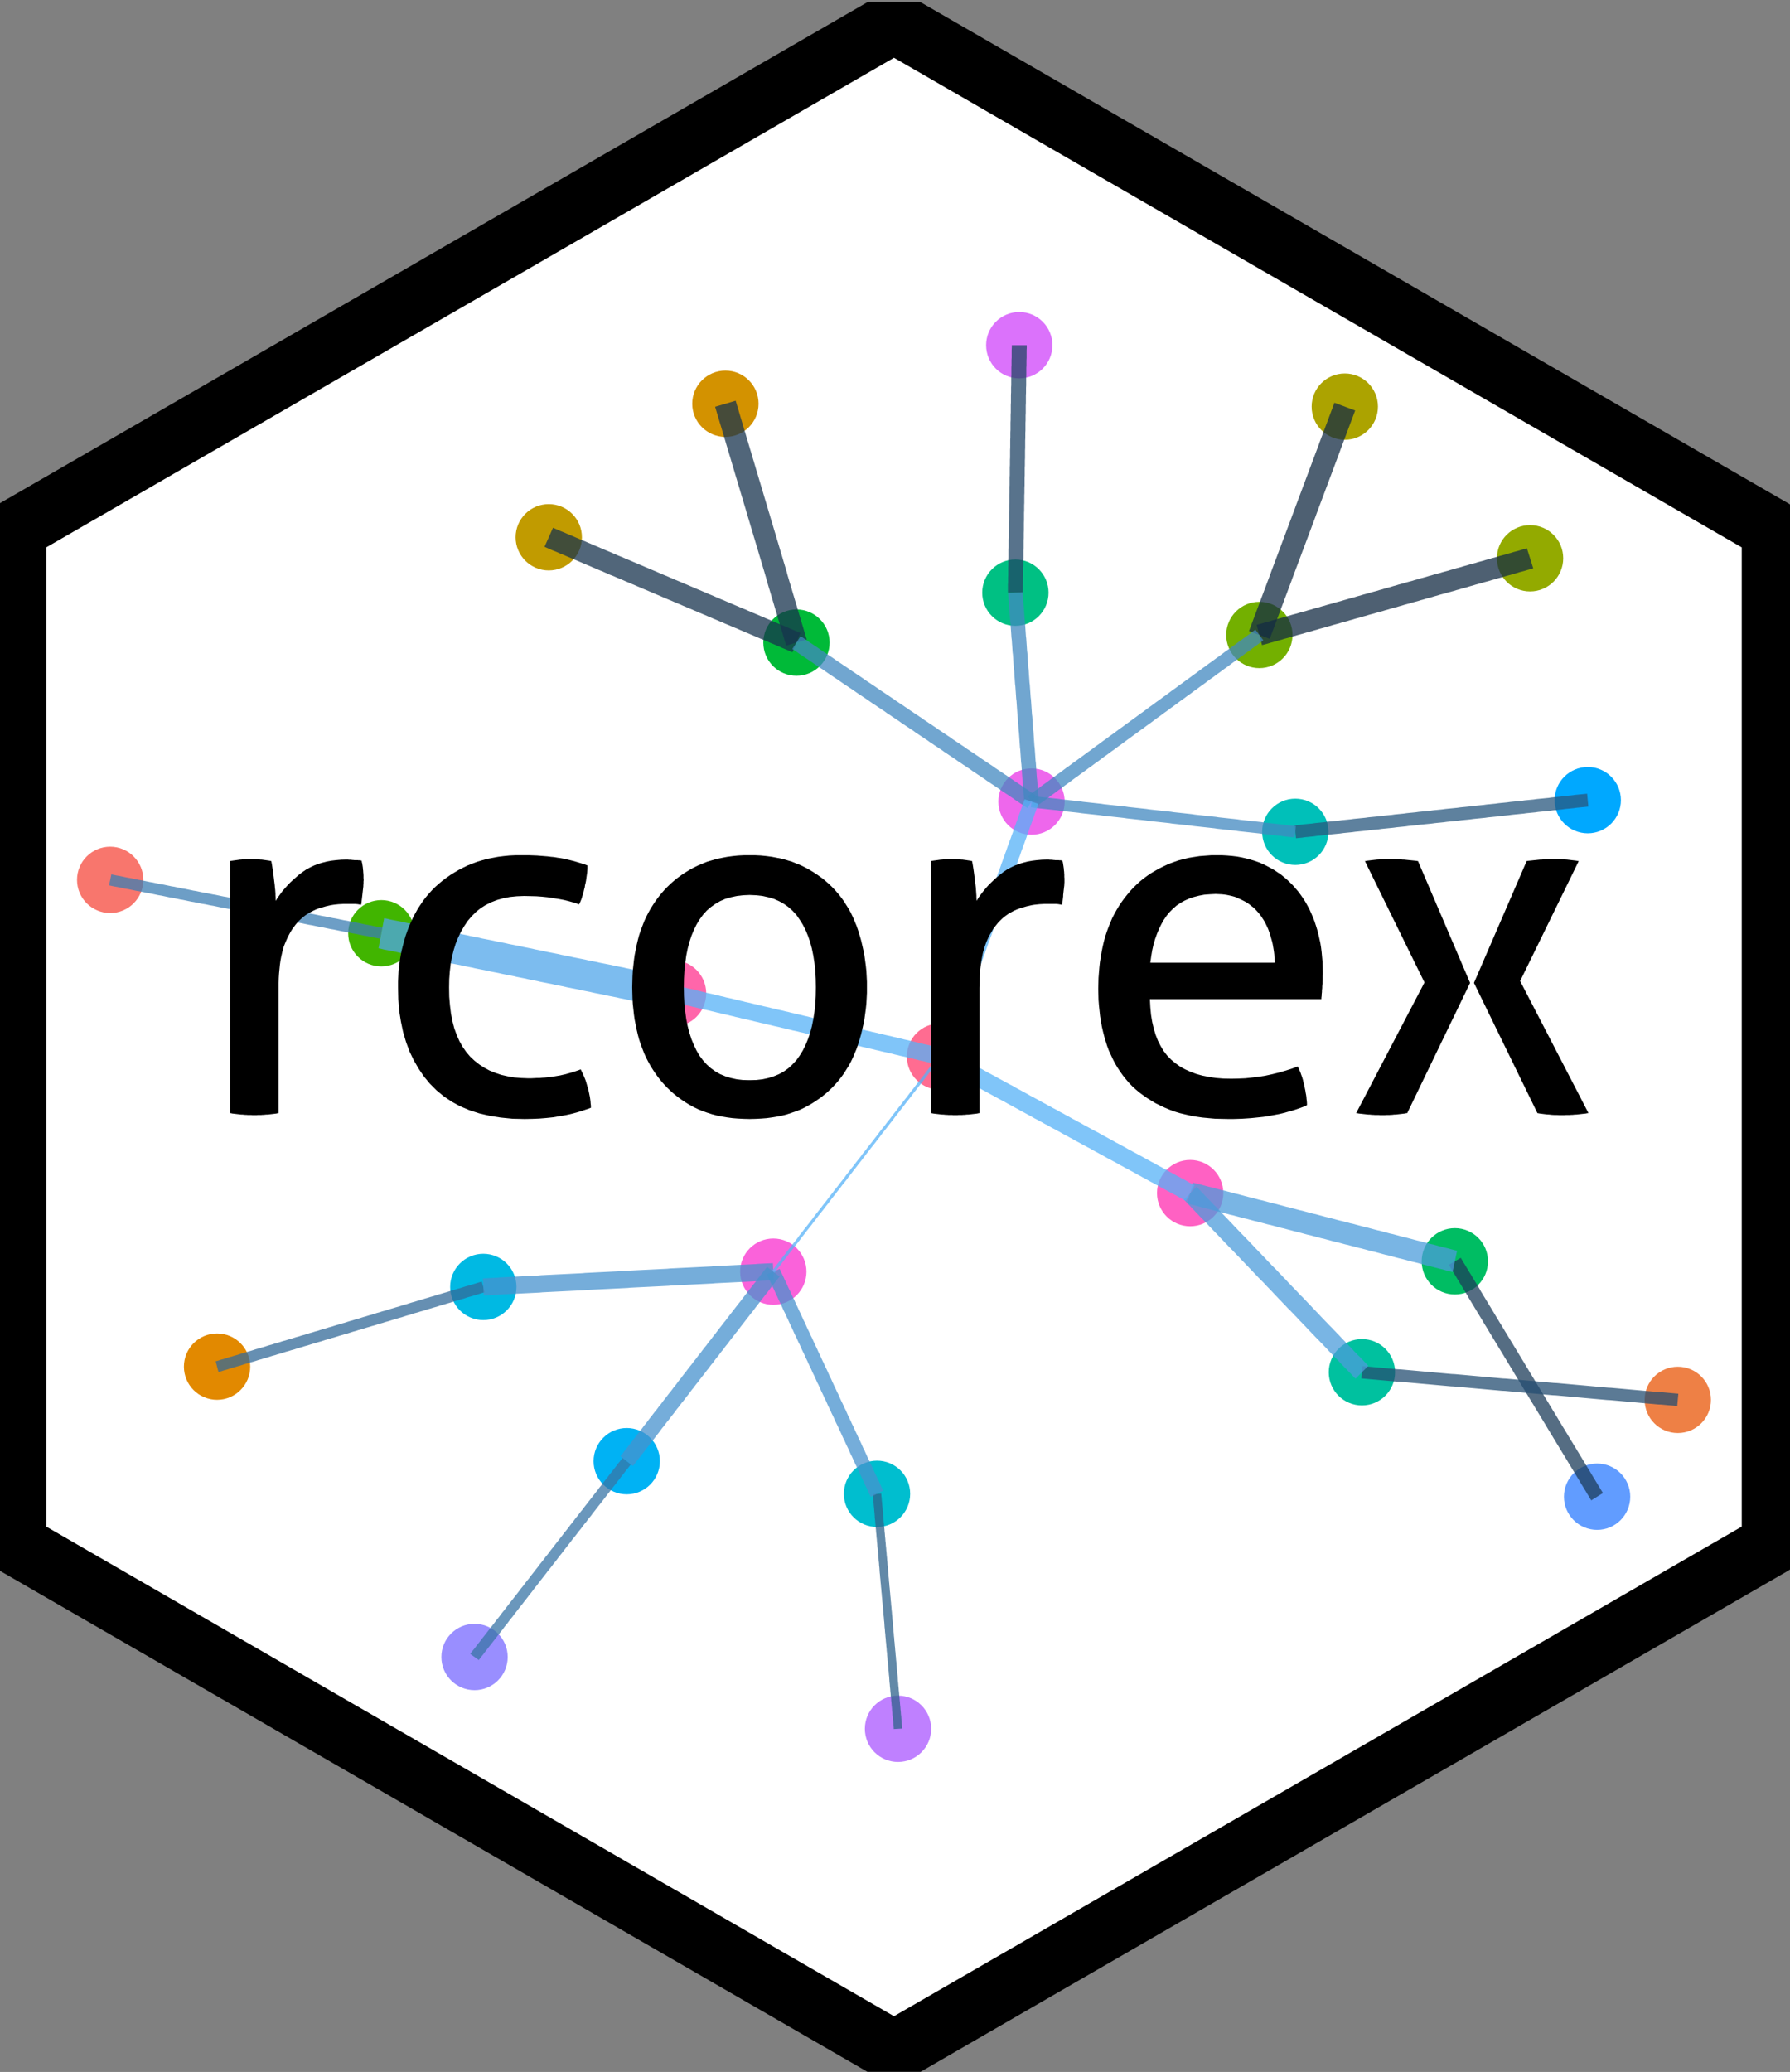 <?xml version='1.0' encoding='UTF-8' ?>
<svg xmlns='http://www.w3.org/2000/svg' xmlns:xlink='http://www.w3.org/1999/xlink' viewBox='0 0 124.44 144.00'>
<rect x="0" y="0" width="124.44" height="144.00" style="fill:#808080;stroke:none;opacity:1;fill-opacity:1"/>
<defs>
  <style type='text/css'><![CDATA[
    line, polyline, polygon, path, rect, circle {
      fill: none;
      stroke: #000000;
      stroke-linecap: round;
      stroke-linejoin: round;
      stroke-miterlimit: 10.00;
    }
  ]]></style>
</defs>
<rect width='100%' height='100%' style='stroke: none; fill: none;'/>
<defs>
  <clipPath id='cpMC4wMHwxMjQuNDR8MTQzLjg2fDAuMTQ='>
    <rect x='0.00' y='0.14' width='124.44' height='143.71' />
  </clipPath>
</defs>
<rect x='0.00' y='0.14' width='124.44' height='143.71' style='stroke-width: 1.07; stroke: none;' clip-path='url(#cpMC4wMHwxMjQuNDR8MTQzLjg2fDAuMTQ=)' />
<defs>
  <clipPath id='cpMC4wMHwxMjQuNDR8MTQ0LjAwfDAuMDA='>
    <rect x='0.00' y='0.00' width='124.44' height='144.00' />
  </clipPath>
</defs>
<defs>
  <clipPath id='cpMC4wMHwxMjQuNDR8MTQ0LjAwfDAuMTQ='>
    <rect x='0.00' y='0.14' width='124.44' height='143.85' />
  </clipPath>
</defs>
<rect x='-0.14' y='0.14' width='124.58' height='143.85' style='stroke-width: 1.07; stroke: none;' clip-path='url(#cpMC4wMHwxMjQuNDR8MTQ0LjAwfDAuMTQ=)' />
<polygon points='1.08,36.81 1.08,107.33 62.15,142.59 123.22,107.33 123.22,36.81 62.15,1.55 1.08,36.81 ' style='stroke-width: 4.27; stroke: none; fill: #FFFFFF;' clip-path='url(#cpMC4wMHwxMjQuNDR8MTQ0LjAwfDAuMTQ=)' />
<defs>
  <clipPath id='cpMi4yMXwxMjIuMDl8MTI0Ljk2fDE5LjE4'>
    <rect x='2.21' y='19.18' width='119.88' height='105.78' />
  </clipPath>
</defs>
<rect x='2.21' y='19.18' width='119.88' height='105.78' style='stroke-width: 0.75; stroke: none;' clip-path='url(#cpMi4yMXwxMjIuMDl8MTI0Ljk2fDE5LjE4)' />
<defs>
  <clipPath id='cpMC4wMHwxMjQuNDR8MTQ0LjAwfDAuMTQ='>
    <rect x='0.00' y='0.14' width='124.44' height='143.85' />
  </clipPath>
</defs>
<defs>
  <clipPath id='cpMi4yMXwxMjIuMDl8MTI0Ljk2fDE5LjE4'>
    <rect x='2.21' y='19.18' width='119.88' height='105.78' />
  </clipPath>
</defs>
<rect x='2.21' y='19.18' width='119.88' height='105.78' style='stroke-width: 0.75; stroke: none;' clip-path='url(#cpMi4yMXwxMjIuMDl8MTI0Ljk2fDE5LjE4)' />
<circle cx='38.15' cy='37.34' r='1.95' style='stroke-width: 0.71; stroke: #C19B00; fill: #C19B00;' clip-path='url(#cpMi4yMXwxMjIuMDl8MTI0Ljk2fDE5LjE4)' />
<circle cx='50.43' cy='28.06' r='1.95' style='stroke-width: 0.71; stroke: #D39200; fill: #D39200;' clip-path='url(#cpMi4yMXwxMjIuMDl8MTI0Ljk2fDE5LjE4)' />
<circle cx='110.38' cy='55.61' r='1.95' style='stroke-width: 0.71; stroke: #00A8FF; fill: #00A8FF;' clip-path='url(#cpMi4yMXwxMjIuMDl8MTI0Ljk2fDE5LjE4)' />
<circle cx='7.66' cy='61.15' r='1.95' style='stroke-width: 0.71; stroke: #F8766D; fill: #F8766D;' clip-path='url(#cpMi4yMXwxMjIuMDl8MTI0Ljk2fDE5LjE4)' />
<circle cx='111.03' cy='104.02' r='1.95' style='stroke-width: 0.71; stroke: #619CFF; fill: #619CFF;' clip-path='url(#cpMi4yMXwxMjIuMDl8MTI0Ljk2fDE5LjE4)' />
<circle cx='106.37' cy='38.80' r='1.95' style='stroke-width: 0.71; stroke: #93AA00; fill: #93AA00;' clip-path='url(#cpMi4yMXwxMjIuMDl8MTI0Ljk2fDE5LjE4)' />
<circle cx='93.49' cy='28.26' r='1.95' style='stroke-width: 0.71; stroke: #ACA300; fill: #ACA300;' clip-path='url(#cpMi4yMXwxMjIuMDl8MTI0Ljk2fDE5LjE4)' />
<circle cx='116.64' cy='97.29' r='1.95' style='stroke-width: 0.71; stroke: #EE8045; fill: #EE8045;' clip-path='url(#cpMi4yMXwxMjIuMDl8MTI0Ljk2fDE5LjE4)' />
<circle cx='70.86' cy='23.99' r='1.95' style='stroke-width: 0.71; stroke: #DB72FB; fill: #DB72FB;' clip-path='url(#cpMi4yMXwxMjIuMDl8MTI0Ljk2fDE5LjE4)' />
<circle cx='62.43' cy='120.15' r='1.95' style='stroke-width: 0.71; stroke: #BF80FF; fill: #BF80FF;' clip-path='url(#cpMi4yMXwxMjIuMDl8MTI0Ljk2fDE5LjE4)' />
<circle cx='32.99' cy='115.16' r='1.95' style='stroke-width: 0.71; stroke: #998EFF; fill: #998EFF;' clip-path='url(#cpMi4yMXwxMjIuMDl8MTI0Ljk2fDE5LjE4)' />
<circle cx='15.09' cy='94.98' r='1.95' style='stroke-width: 0.71; stroke: #E28900; fill: #E28900;' clip-path='url(#cpMi4yMXwxMjIuMDl8MTI0Ljk2fDE5LjE4)' />
<circle cx='87.55' cy='44.13' r='1.95' style='stroke-width: 0.71; stroke: #73B000; fill: #73B000;' clip-path='url(#cpMi4yMXwxMjIuMDl8MTI0Ljk2fDE5LjE4)' />
<circle cx='55.37' cy='44.66' r='1.95' style='stroke-width: 0.71; stroke: #00BA38; fill: #00BA38;' clip-path='url(#cpMi4yMXwxMjIuMDl8MTI0Ljk2fDE5LjE4)' />
<circle cx='101.14' cy='87.66' r='1.95' style='stroke-width: 0.71; stroke: #00BD63; fill: #00BD63;' clip-path='url(#cpMi4yMXwxMjIuMDl8MTI0Ljk2fDE5LjE4)' />
<circle cx='70.59' cy='41.19' r='1.95' style='stroke-width: 0.71; stroke: #00C083; fill: #00C083;' clip-path='url(#cpMi4yMXwxMjIuMDl8MTI0Ljk2fDE5LjE4)' />
<circle cx='94.68' cy='95.37' r='1.95' style='stroke-width: 0.71; stroke: #00C19F; fill: #00C19F;' clip-path='url(#cpMi4yMXwxMjIuMDl8MTI0Ljk2fDE5LjE4)' />
<circle cx='90.05' cy='57.81' r='1.95' style='stroke-width: 0.71; stroke: #00C0B9; fill: #00C0B9;' clip-path='url(#cpMi4yMXwxMjIuMDl8MTI0Ljk2fDE5LjE4)' />
<circle cx='60.97' cy='103.82' r='1.95' style='stroke-width: 0.71; stroke: #00BECF; fill: #00BECF;' clip-path='url(#cpMi4yMXwxMjIuMDl8MTI0Ljk2fDE5LjE4)' />
<circle cx='33.60' cy='89.44' r='1.95' style='stroke-width: 0.71; stroke: #00B9E3; fill: #00B9E3;' clip-path='url(#cpMi4yMXwxMjIuMDl8MTI0Ljk2fDE5LjE4)' />
<circle cx='43.57' cy='101.55' r='1.95' style='stroke-width: 0.71; stroke: #00B2F4; fill: #00B2F4;' clip-path='url(#cpMi4yMXwxMjIuMDl8MTI0Ljk2fDE5LjE4)' />
<circle cx='26.51' cy='64.86' r='1.95' style='stroke-width: 0.71; stroke: #41B500; fill: #41B500;' clip-path='url(#cpMi4yMXwxMjIuMDl8MTI0Ljk2fDE5LjE4)' />
<circle cx='71.71' cy='55.71' r='1.95' style='stroke-width: 0.71; stroke: #EE67EC; fill: #EE67EC;' clip-path='url(#cpMi4yMXwxMjIuMDl8MTI0Ljk2fDE5LjE4)' />
<circle cx='53.76' cy='88.38' r='1.95' style='stroke-width: 0.71; stroke: #FA62DA; fill: #FA62DA;' clip-path='url(#cpMi4yMXwxMjIuMDl8MTI0Ljk2fDE5LjE4)' />
<circle cx='82.74' cy='82.92' r='1.95' style='stroke-width: 0.71; stroke: #FF61C3; fill: #FF61C3;' clip-path='url(#cpMi4yMXwxMjIuMDl8MTI0Ljk2fDE5LjE4)' />
<circle cx='46.79' cy='69.04' r='1.95' style='stroke-width: 0.71; stroke: #FF66AA; fill: #FF66AA;' clip-path='url(#cpMi4yMXwxMjIuMDl8MTI0Ljk2fDE5LjE4)' />
<circle cx='65.35' cy='73.43' r='1.95' style='stroke-width: 0.71; stroke: #FF6C91; fill: #FF6C91;' clip-path='url(#cpMi4yMXwxMjIuMDl8MTI0Ljk2fDE5LjE4)' />
<polyline points='38.15,37.34 38.33,37.42 38.50,37.49 38.67,37.57 38.85,37.64 39.02,37.71 39.20,37.79 39.37,37.86 39.54,37.93 39.72,38.01 39.89,38.08 40.07,38.16 40.24,38.23 40.41,38.30 40.59,38.38 40.76,38.45 40.94,38.53 41.11,38.60 41.28,38.67 41.46,38.75 41.63,38.82 41.81,38.90 41.98,38.97 42.15,39.04 42.33,39.12 42.50,39.19 42.67,39.27 42.85,39.34 43.02,39.41 43.20,39.49 43.37,39.56 43.54,39.63 43.72,39.71 43.89,39.78 44.07,39.86 44.24,39.93 44.41,40.00 44.59,40.08 44.76,40.15 44.94,40.23 45.11,40.30 45.28,40.37 45.46,40.45 45.63,40.52 45.81,40.60 45.98,40.67 46.15,40.74 46.33,40.82 46.50,40.89 46.68,40.97 46.85,41.04 47.02,41.11 47.20,41.19 47.37,41.26 47.54,41.33 47.72,41.41 47.89,41.48 48.07,41.56 48.24,41.63 48.41,41.70 48.59,41.78 48.76,41.85 48.94,41.93 49.11,42.00 49.28,42.07 49.46,42.15 49.63,42.22 49.81,42.30 49.98,42.37 50.15,42.44 50.33,42.52 50.50,42.59 50.68,42.67 50.85,42.74 51.02,42.81 51.20,42.89 51.37,42.96 51.55,43.03 51.72,43.11 51.89,43.18 52.07,43.26 52.24,43.33 52.41,43.40 52.59,43.48 52.76,43.55 52.94,43.63 53.11,43.70 53.28,43.77 53.46,43.85 53.63,43.92 53.81,44.00 53.98,44.07 54.15,44.14 54.33,44.22 54.50,44.29 54.68,44.37 54.85,44.44 55.02,44.51 55.20,44.59 55.37,44.66 ' style='stroke-width: 1.45; stroke: #17334E; stroke-opacity: 0.75; stroke-linecap: butt;' clip-path='url(#cpMi4yMXwxMjIuMDl8MTI0Ljk2fDE5LjE4)' />
<polyline points='50.43,28.06 50.48,28.23 50.53,28.40 50.58,28.57 50.63,28.73 50.68,28.90 50.73,29.07 50.78,29.24 50.83,29.40 50.88,29.57 50.93,29.74 50.98,29.91 51.03,30.08 51.08,30.24 51.13,30.41 51.18,30.58 51.23,30.75 51.28,30.91 51.33,31.08 51.38,31.25 51.43,31.42 51.48,31.58 51.53,31.75 51.58,31.92 51.63,32.09 51.68,32.25 51.73,32.42 51.78,32.59 51.83,32.76 51.88,32.93 51.93,33.09 51.98,33.26 52.03,33.43 52.08,33.60 52.13,33.76 52.18,33.93 52.23,34.10 52.28,34.27 52.33,34.43 52.38,34.60 52.43,34.77 52.48,34.94 52.53,35.10 52.58,35.27 52.63,35.44 52.68,35.61 52.73,35.78 52.78,35.94 52.83,36.11 52.88,36.28 52.93,36.45 52.98,36.61 53.03,36.78 53.08,36.95 53.13,37.12 53.18,37.28 53.23,37.45 53.28,37.62 53.33,37.79 53.38,37.95 53.43,38.12 53.48,38.29 53.53,38.46 53.58,38.63 53.63,38.79 53.68,38.96 53.73,39.13 53.78,39.30 53.83,39.46 53.88,39.63 53.93,39.80 53.98,39.97 54.02,40.13 54.07,40.30 54.12,40.47 54.17,40.64 54.22,40.80 54.27,40.97 54.32,41.14 54.37,41.31 54.42,41.48 54.47,41.64 54.52,41.81 54.57,41.98 54.62,42.15 54.67,42.31 54.72,42.48 54.77,42.65 54.82,42.82 54.87,42.98 54.92,43.15 54.97,43.32 55.02,43.49 55.07,43.66 55.12,43.82 55.17,43.99 55.22,44.16 55.27,44.33 55.32,44.49 55.37,44.66 ' style='stroke-width: 1.49; stroke: #17334E; stroke-opacity: 0.75; stroke-linecap: butt;' clip-path='url(#cpMi4yMXwxMjIuMDl8MTI0Ljk2fDE5LjE4)' />
<polyline points='110.38,55.61 110.17,55.63 109.97,55.65 109.76,55.67 109.55,55.69 109.35,55.72 109.14,55.74 108.94,55.76 108.73,55.78 108.53,55.81 108.32,55.83 108.12,55.85 107.91,55.87 107.71,55.90 107.50,55.92 107.30,55.94 107.09,55.96 106.88,55.98 106.68,56.01 106.47,56.03 106.27,56.05 106.06,56.07 105.86,56.10 105.65,56.12 105.45,56.14 105.24,56.16 105.04,56.18 104.83,56.21 104.63,56.23 104.42,56.25 104.22,56.27 104.01,56.30 103.80,56.32 103.60,56.34 103.39,56.36 103.19,56.39 102.98,56.41 102.78,56.43 102.57,56.45 102.37,56.47 102.16,56.50 101.96,56.52 101.75,56.54 101.55,56.56 101.34,56.59 101.13,56.61 100.93,56.63 100.72,56.65 100.52,56.67 100.31,56.70 100.11,56.72 99.90,56.74 99.70,56.76 99.49,56.79 99.29,56.81 99.08,56.83 98.88,56.85 98.67,56.87 98.46,56.90 98.26,56.92 98.05,56.94 97.85,56.96 97.64,56.99 97.44,57.01 97.23,57.03 97.03,57.05 96.82,57.08 96.62,57.10 96.41,57.12 96.21,57.14 96.00,57.16 95.80,57.19 95.59,57.21 95.38,57.23 95.18,57.25 94.97,57.28 94.77,57.30 94.56,57.32 94.36,57.34 94.15,57.36 93.95,57.39 93.74,57.41 93.54,57.43 93.33,57.45 93.13,57.48 92.92,57.50 92.71,57.52 92.51,57.54 92.30,57.56 92.10,57.59 91.89,57.61 91.69,57.63 91.48,57.65 91.28,57.68 91.07,57.70 90.87,57.72 90.66,57.74 90.46,57.77 90.25,57.79 90.05,57.81 ' style='stroke-width: 0.90; stroke: #29577E; stroke-opacity: 0.75; stroke-linecap: butt;' clip-path='url(#cpMi4yMXwxMjIuMDl8MTI0Ljk2fDE5LjE4)' />
<polyline points='7.66,61.15 7.85,61.19 8.04,61.23 8.23,61.26 8.42,61.30 8.61,61.34 8.80,61.38 8.99,61.41 9.18,61.45 9.37,61.49 9.56,61.53 9.75,61.56 9.95,61.60 10.14,61.64 10.33,61.68 10.52,61.71 10.71,61.75 10.90,61.79 11.09,61.83 11.28,61.86 11.47,61.90 11.66,61.94 11.85,61.98 12.04,62.01 12.23,62.05 12.42,62.09 12.61,62.13 12.80,62.16 12.99,62.20 13.18,62.24 13.37,62.28 13.56,62.31 13.75,62.35 13.94,62.39 14.13,62.43 14.33,62.46 14.52,62.50 14.71,62.54 14.90,62.57 15.09,62.61 15.28,62.65 15.47,62.69 15.66,62.72 15.85,62.76 16.04,62.80 16.23,62.84 16.42,62.87 16.61,62.91 16.80,62.95 16.99,62.99 17.18,63.02 17.37,63.06 17.56,63.10 17.75,63.14 17.94,63.17 18.13,63.21 18.32,63.25 18.51,63.29 18.71,63.32 18.90,63.36 19.09,63.40 19.28,63.44 19.47,63.47 19.66,63.51 19.85,63.55 20.04,63.59 20.23,63.62 20.42,63.66 20.61,63.70 20.80,63.74 20.99,63.77 21.18,63.81 21.37,63.85 21.56,63.89 21.75,63.92 21.94,63.96 22.13,64.00 22.32,64.04 22.51,64.07 22.70,64.11 22.89,64.15 23.09,64.19 23.28,64.22 23.47,64.26 23.66,64.30 23.85,64.34 24.04,64.37 24.23,64.41 24.42,64.45 24.61,64.49 24.80,64.52 24.99,64.56 25.18,64.60 25.37,64.64 25.56,64.67 25.75,64.71 25.94,64.75 26.13,64.79 26.32,64.82 26.51,64.86 ' style='stroke-width: 0.78; stroke: #3D7EB2; stroke-opacity: 0.75; stroke-linecap: butt;' clip-path='url(#cpMi4yMXwxMjIuMDl8MTI0Ljk2fDE5LjE4)' />
<polyline points='111.03,104.02 110.93,103.86 110.83,103.69 110.73,103.53 110.63,103.36 110.53,103.20 110.43,103.03 110.33,102.87 110.23,102.70 110.13,102.53 110.03,102.37 109.93,102.20 109.83,102.04 109.73,101.87 109.63,101.71 109.53,101.54 109.43,101.38 109.33,101.21 109.23,101.05 109.13,100.88 109.03,100.72 108.93,100.55 108.83,100.39 108.73,100.22 108.63,100.06 108.53,99.89 108.43,99.73 108.33,99.56 108.23,99.40 108.13,99.23 108.03,99.07 107.93,98.90 107.83,98.73 107.73,98.57 107.63,98.40 107.53,98.24 107.43,98.07 107.33,97.91 107.23,97.74 107.13,97.58 107.03,97.41 106.93,97.25 106.83,97.08 106.73,96.92 106.63,96.75 106.53,96.59 106.43,96.42 106.33,96.26 106.23,96.09 106.13,95.93 106.03,95.76 105.93,95.60 105.83,95.43 105.73,95.27 105.63,95.10 105.53,94.93 105.43,94.77 105.33,94.60 105.23,94.44 105.13,94.27 105.03,94.11 104.93,93.94 104.83,93.78 104.73,93.61 104.63,93.45 104.53,93.28 104.43,93.12 104.33,92.95 104.23,92.79 104.13,92.62 104.03,92.46 103.93,92.29 103.83,92.13 103.73,91.96 103.63,91.80 103.53,91.63 103.43,91.46 103.33,91.30 103.23,91.13 103.13,90.97 103.03,90.80 102.93,90.64 102.83,90.47 102.73,90.31 102.63,90.14 102.53,89.98 102.44,89.81 102.34,89.65 102.24,89.48 102.14,89.32 102.04,89.15 101.94,88.99 101.84,88.82 101.74,88.66 101.64,88.49 101.54,88.33 101.44,88.16 101.34,88.00 101.24,87.83 101.14,87.66 ' style='stroke-width: 0.96; stroke: #1C3C5A; stroke-opacity: 0.75; stroke-linecap: butt;' clip-path='url(#cpMi4yMXwxMjIuMDl8MTI0Ljk2fDE5LjE4)' />
<polyline points='106.37,38.80 106.18,38.86 105.99,38.91 105.80,38.97 105.61,39.02 105.42,39.07 105.23,39.13 105.04,39.18 104.85,39.24 104.66,39.29 104.47,39.34 104.28,39.40 104.09,39.45 103.90,39.50 103.71,39.56 103.52,39.61 103.33,39.67 103.14,39.72 102.95,39.77 102.76,39.83 102.57,39.88 102.38,39.93 102.19,39.99 102.00,40.04 101.81,40.10 101.62,40.15 101.43,40.20 101.24,40.26 101.05,40.31 100.86,40.37 100.67,40.42 100.48,40.47 100.29,40.53 100.09,40.58 99.90,40.63 99.71,40.69 99.52,40.74 99.33,40.80 99.14,40.85 98.95,40.90 98.76,40.96 98.57,41.01 98.38,41.07 98.19,41.12 98.00,41.17 97.81,41.23 97.62,41.28 97.43,41.33 97.24,41.39 97.05,41.44 96.86,41.50 96.67,41.55 96.48,41.60 96.29,41.66 96.10,41.71 95.91,41.77 95.72,41.82 95.53,41.87 95.34,41.93 95.15,41.98 94.96,42.03 94.77,42.09 94.58,42.14 94.39,42.20 94.20,42.25 94.01,42.30 93.82,42.36 93.63,42.41 93.44,42.47 93.25,42.52 93.06,42.57 92.87,42.63 92.68,42.68 92.49,42.73 92.30,42.79 92.11,42.84 91.92,42.90 91.73,42.95 91.54,43.00 91.35,43.06 91.16,43.11 90.97,43.17 90.78,43.22 90.59,43.27 90.40,43.33 90.21,43.38 90.02,43.43 89.83,43.49 89.64,43.54 89.45,43.60 89.26,43.65 89.07,43.70 88.88,43.76 88.69,43.81 88.50,43.87 88.31,43.92 88.12,43.97 87.93,44.03 87.74,44.08 87.55,44.13 ' style='stroke-width: 1.46; stroke: #132B43; stroke-opacity: 0.75; stroke-linecap: butt;' clip-path='url(#cpMi4yMXwxMjIuMDl8MTI0Ljk2fDE5LjE4)' />
<polyline points='93.49,28.26 93.43,28.42 93.37,28.58 93.31,28.74 93.25,28.90 93.19,29.06 93.13,29.22 93.07,29.38 93.01,29.54 92.95,29.70 92.89,29.86 92.83,30.02 92.77,30.18 92.71,30.34 92.65,30.50 92.59,30.66 92.53,30.82 92.47,30.98 92.41,31.15 92.35,31.31 92.29,31.47 92.23,31.63 92.17,31.79 92.11,31.95 92.05,32.11 91.99,32.27 91.93,32.43 91.87,32.59 91.81,32.75 91.75,32.91 91.69,33.07 91.63,33.23 91.57,33.39 91.51,33.55 91.45,33.71 91.39,33.87 91.33,34.03 91.27,34.19 91.21,34.35 91.15,34.51 91.09,34.67 91.03,34.83 90.97,34.99 90.91,35.15 90.85,35.31 90.79,35.47 90.73,35.64 90.67,35.80 90.61,35.96 90.55,36.12 90.49,36.28 90.43,36.44 90.37,36.60 90.31,36.76 90.25,36.92 90.19,37.08 90.13,37.24 90.07,37.40 90.01,37.56 89.95,37.72 89.89,37.88 89.83,38.04 89.77,38.20 89.71,38.36 89.65,38.52 89.59,38.68 89.53,38.84 89.47,39.00 89.41,39.16 89.35,39.32 89.29,39.48 89.23,39.64 89.17,39.80 89.11,39.96 89.05,40.13 88.99,40.29 88.93,40.45 88.87,40.61 88.81,40.77 88.75,40.93 88.69,41.09 88.63,41.25 88.57,41.41 88.51,41.57 88.45,41.73 88.39,41.89 88.33,42.05 88.27,42.21 88.21,42.37 88.15,42.53 88.09,42.69 88.03,42.85 87.97,43.01 87.91,43.17 87.85,43.33 87.79,43.49 87.73,43.65 87.67,43.81 87.61,43.97 87.55,44.13 ' style='stroke-width: 1.54; stroke: #132B43; stroke-opacity: 0.75; stroke-linecap: butt;' clip-path='url(#cpMi4yMXwxMjIuMDl8MTI0Ljk2fDE5LjE4)' />
<polyline points='116.64,97.29 116.42,97.27 116.20,97.25 115.97,97.23 115.75,97.21 115.53,97.19 115.31,97.18 115.09,97.16 114.87,97.14 114.64,97.12 114.42,97.10 114.20,97.08 113.98,97.06 113.76,97.04 113.53,97.02 113.31,97.00 113.09,96.98 112.87,96.96 112.65,96.94 112.43,96.92 112.20,96.90 111.98,96.88 111.76,96.87 111.54,96.85 111.32,96.83 111.09,96.81 110.87,96.79 110.65,96.77 110.43,96.75 110.21,96.73 109.99,96.71 109.76,96.69 109.54,96.67 109.32,96.65 109.10,96.63 108.88,96.61 108.65,96.59 108.43,96.57 108.21,96.55 107.99,96.54 107.77,96.52 107.54,96.50 107.32,96.48 107.10,96.46 106.88,96.44 106.66,96.42 106.44,96.40 106.21,96.38 105.99,96.36 105.77,96.34 105.55,96.32 105.33,96.30 105.10,96.28 104.88,96.26 104.66,96.24 104.44,96.23 104.22,96.21 104.00,96.19 103.77,96.17 103.55,96.15 103.33,96.13 103.11,96.11 102.89,96.09 102.66,96.07 102.44,96.05 102.22,96.03 102.00,96.01 101.78,95.99 101.56,95.97 101.33,95.95 101.11,95.93 100.89,95.92 100.67,95.90 100.45,95.88 100.22,95.86 100.00,95.84 99.78,95.82 99.56,95.80 99.34,95.78 99.11,95.76 98.89,95.74 98.67,95.72 98.45,95.70 98.23,95.68 98.01,95.66 97.78,95.64 97.56,95.62 97.34,95.60 97.12,95.59 96.90,95.57 96.67,95.55 96.45,95.53 96.23,95.51 96.01,95.49 95.79,95.47 95.57,95.45 95.34,95.43 95.12,95.41 94.90,95.39 94.68,95.37 ' style='stroke-width: 0.86; stroke: #254E72; stroke-opacity: 0.75; stroke-linecap: butt;' clip-path='url(#cpMi4yMXwxMjIuMDl8MTI0Ljk2fDE5LjE4)' />
<polyline points='70.86,23.99 70.86,24.16 70.85,24.34 70.85,24.51 70.85,24.69 70.85,24.86 70.84,25.03 70.84,25.21 70.84,25.38 70.83,25.55 70.83,25.73 70.83,25.90 70.83,26.07 70.82,26.25 70.82,26.42 70.82,26.60 70.82,26.77 70.81,26.94 70.81,27.12 70.81,27.29 70.80,27.46 70.80,27.64 70.80,27.81 70.80,27.99 70.79,28.16 70.79,28.33 70.79,28.51 70.79,28.68 70.78,28.85 70.78,29.03 70.78,29.20 70.77,29.37 70.77,29.55 70.77,29.72 70.77,29.90 70.76,30.07 70.76,30.24 70.76,30.42 70.75,30.59 70.75,30.76 70.75,30.94 70.75,31.11 70.74,31.29 70.74,31.46 70.74,31.63 70.74,31.81 70.73,31.98 70.73,32.15 70.73,32.33 70.72,32.50 70.72,32.67 70.72,32.85 70.72,33.02 70.71,33.20 70.71,33.37 70.71,33.54 70.71,33.72 70.70,33.89 70.70,34.06 70.70,34.24 70.69,34.41 70.69,34.59 70.69,34.76 70.69,34.93 70.68,35.11 70.68,35.28 70.68,35.45 70.67,35.63 70.67,35.80 70.67,35.97 70.67,36.15 70.66,36.32 70.66,36.50 70.66,36.67 70.66,36.84 70.65,37.02 70.65,37.19 70.65,37.36 70.64,37.54 70.64,37.71 70.64,37.89 70.64,38.06 70.63,38.23 70.63,38.41 70.63,38.58 70.63,38.75 70.62,38.93 70.62,39.10 70.62,39.27 70.61,39.45 70.61,39.62 70.61,39.80 70.61,39.97 70.60,40.14 70.60,40.32 70.60,40.49 70.59,40.66 70.59,40.84 70.59,41.01 70.59,41.19 ' style='stroke-width: 1.04; stroke: #204566; stroke-opacity: 0.75; stroke-linecap: butt;' clip-path='url(#cpMi4yMXwxMjIuMDl8MTI0Ljk2fDE5LjE4)' />
<polyline points='62.43,120.15 62.42,119.98 62.40,119.82 62.39,119.65 62.37,119.49 62.36,119.32 62.34,119.16 62.33,118.99 62.31,118.83 62.30,118.67 62.28,118.50 62.27,118.34 62.25,118.17 62.24,118.01 62.22,117.84 62.21,117.68 62.19,117.51 62.18,117.35 62.16,117.18 62.15,117.02 62.13,116.85 62.12,116.69 62.11,116.52 62.09,116.36 62.08,116.19 62.06,116.03 62.05,115.86 62.03,115.70 62.02,115.53 62.00,115.37 61.99,115.20 61.97,115.04 61.96,114.87 61.94,114.71 61.93,114.54 61.91,114.38 61.90,114.21 61.88,114.05 61.87,113.88 61.85,113.72 61.84,113.55 61.82,113.39 61.81,113.22 61.79,113.06 61.78,112.89 61.77,112.73 61.75,112.56 61.74,112.40 61.72,112.23 61.71,112.07 61.69,111.90 61.68,111.74 61.66,111.57 61.65,111.41 61.63,111.24 61.62,111.08 61.60,110.91 61.59,110.75 61.57,110.58 61.56,110.42 61.54,110.25 61.53,110.09 61.51,109.92 61.50,109.76 61.48,109.59 61.47,109.43 61.45,109.26 61.44,109.10 61.43,108.93 61.41,108.77 61.40,108.60 61.38,108.44 61.37,108.27 61.35,108.11 61.34,107.94 61.32,107.78 61.31,107.61 61.29,107.45 61.28,107.28 61.26,107.12 61.25,106.95 61.23,106.79 61.22,106.62 61.20,106.46 61.19,106.29 61.17,106.13 61.16,105.96 61.14,105.80 61.13,105.63 61.11,105.47 61.10,105.30 61.09,105.14 61.07,104.97 61.06,104.81 61.04,104.64 61.03,104.48 61.01,104.31 61.00,104.15 60.98,103.98 60.97,103.82 ' style='stroke-width: 0.59; stroke: #2E618B; stroke-opacity: 0.75; stroke-linecap: butt;' clip-path='url(#cpMi4yMXwxMjIuMDl8MTI0Ljk2fDE5LjE4)' />
<polyline points='32.99,115.16 33.09,115.02 33.20,114.88 33.31,114.75 33.41,114.61 33.52,114.47 33.63,114.33 33.73,114.20 33.84,114.06 33.95,113.92 34.05,113.79 34.16,113.65 34.27,113.51 34.38,113.37 34.48,113.24 34.59,113.10 34.70,112.96 34.80,112.82 34.91,112.69 35.02,112.55 35.12,112.41 35.23,112.27 35.34,112.14 35.44,112.00 35.55,111.86 35.66,111.72 35.76,111.59 35.87,111.45 35.98,111.31 36.09,111.17 36.19,111.04 36.30,110.90 36.41,110.76 36.51,110.62 36.62,110.49 36.73,110.35 36.83,110.21 36.94,110.07 37.05,109.94 37.15,109.80 37.26,109.66 37.37,109.52 37.47,109.39 37.58,109.25 37.69,109.11 37.79,108.97 37.90,108.84 38.01,108.70 38.12,108.56 38.22,108.42 38.33,108.29 38.44,108.15 38.54,108.01 38.65,107.87 38.76,107.74 38.86,107.60 38.97,107.46 39.08,107.32 39.18,107.19 39.29,107.05 39.40,106.91 39.50,106.77 39.61,106.64 39.72,106.50 39.83,106.36 39.93,106.22 40.04,106.09 40.15,105.95 40.25,105.81 40.36,105.67 40.47,105.54 40.57,105.40 40.68,105.26 40.79,105.13 40.89,104.99 41.00,104.85 41.11,104.71 41.21,104.58 41.32,104.44 41.43,104.30 41.54,104.16 41.64,104.03 41.75,103.89 41.86,103.75 41.96,103.61 42.07,103.48 42.18,103.34 42.28,103.20 42.39,103.06 42.50,102.93 42.60,102.79 42.71,102.65 42.82,102.51 42.92,102.38 43.03,102.24 43.14,102.10 43.24,101.96 43.35,101.83 43.46,101.69 43.57,101.55 ' style='stroke-width: 0.73; stroke: #3874A5; stroke-opacity: 0.75; stroke-linecap: butt;' clip-path='url(#cpMi4yMXwxMjIuMDl8MTI0Ljk2fDE5LjE4)' />
<polyline points='15.09,94.98 15.28,94.93 15.46,94.87 15.65,94.82 15.84,94.76 16.02,94.70 16.21,94.65 16.40,94.59 16.59,94.54 16.77,94.48 16.96,94.42 17.15,94.37 17.33,94.31 17.52,94.26 17.71,94.20 17.89,94.14 18.08,94.09 18.27,94.03 18.46,93.98 18.64,93.92 18.83,93.86 19.02,93.81 19.20,93.75 19.39,93.70 19.58,93.64 19.76,93.58 19.95,93.53 20.14,93.47 20.33,93.42 20.51,93.36 20.70,93.30 20.89,93.25 21.07,93.19 21.26,93.14 21.45,93.08 21.64,93.02 21.82,92.97 22.01,92.91 22.20,92.86 22.38,92.80 22.57,92.74 22.76,92.69 22.94,92.63 23.13,92.58 23.32,92.52 23.51,92.46 23.69,92.41 23.88,92.35 24.07,92.30 24.25,92.24 24.44,92.18 24.63,92.13 24.81,92.07 25.00,92.02 25.19,91.96 25.38,91.90 25.56,91.85 25.75,91.79 25.94,91.74 26.12,91.68 26.31,91.62 26.50,91.57 26.68,91.51 26.87,91.46 27.06,91.40 27.25,91.34 27.43,91.29 27.62,91.23 27.81,91.18 27.99,91.12 28.18,91.06 28.37,91.01 28.55,90.95 28.74,90.89 28.93,90.84 29.12,90.78 29.30,90.73 29.49,90.67 29.68,90.61 29.86,90.56 30.05,90.50 30.24,90.45 30.42,90.39 30.61,90.33 30.80,90.28 30.99,90.22 31.17,90.17 31.36,90.11 31.55,90.05 31.73,90.00 31.92,89.94 32.11,89.89 32.29,89.83 32.48,89.77 32.67,89.72 32.86,89.66 33.04,89.61 33.23,89.55 33.42,89.49 33.60,89.44 ' style='stroke-width: 0.77; stroke: #336A98; stroke-opacity: 0.75; stroke-linecap: butt;' clip-path='url(#cpMi4yMXwxMjIuMDl8MTI0Ljk2fDE5LjE4)' />
<polyline points='87.55,44.13 87.39,44.25 87.23,44.37 87.07,44.49 86.91,44.60 86.75,44.72 86.59,44.84 86.43,44.95 86.27,45.07 86.11,45.19 85.95,45.30 85.79,45.42 85.63,45.54 85.47,45.65 85.31,45.77 85.15,45.89 84.99,46.01 84.83,46.12 84.67,46.24 84.51,46.36 84.35,46.47 84.19,46.59 84.03,46.71 83.87,46.82 83.71,46.94 83.55,47.06 83.39,47.18 83.23,47.29 83.07,47.41 82.91,47.53 82.75,47.64 82.59,47.76 82.43,47.88 82.27,47.99 82.11,48.11 81.95,48.23 81.79,48.34 81.63,48.46 81.47,48.58 81.31,48.70 81.15,48.81 80.99,48.93 80.83,49.05 80.67,49.16 80.51,49.28 80.35,49.40 80.19,49.51 80.03,49.63 79.87,49.75 79.71,49.87 79.55,49.98 79.39,50.10 79.23,50.22 79.07,50.33 78.91,50.45 78.75,50.57 78.59,50.68 78.43,50.80 78.27,50.92 78.11,51.03 77.95,51.15 77.79,51.27 77.63,51.39 77.47,51.50 77.31,51.62 77.15,51.74 76.99,51.85 76.83,51.97 76.67,52.09 76.51,52.20 76.35,52.32 76.19,52.44 76.03,52.56 75.87,52.67 75.71,52.79 75.55,52.91 75.39,53.02 75.23,53.14 75.07,53.26 74.91,53.37 74.75,53.49 74.59,53.61 74.43,53.72 74.27,53.84 74.11,53.96 73.95,54.08 73.79,54.19 73.63,54.31 73.47,54.43 73.31,54.54 73.15,54.66 72.99,54.78 72.83,54.89 72.67,55.01 72.51,55.13 72.35,55.25 72.19,55.36 72.03,55.48 71.87,55.60 71.71,55.71 ' style='stroke-width: 0.93; stroke: #4288C0; stroke-opacity: 0.75; stroke-linecap: butt;' clip-path='url(#cpMi4yMXwxMjIuMDl8MTI0Ljk2fDE5LjE4)' />
<polyline points='55.37,44.66 55.54,44.77 55.70,44.88 55.87,45.00 56.03,45.11 56.20,45.22 56.36,45.33 56.53,45.44 56.69,45.55 56.86,45.67 57.02,45.78 57.19,45.89 57.35,46.00 57.52,46.11 57.68,46.22 57.85,46.34 58.01,46.45 58.18,46.56 58.34,46.67 58.51,46.78 58.67,46.89 58.84,47.01 59.00,47.12 59.17,47.23 59.33,47.34 59.50,47.45 59.66,47.56 59.83,47.68 59.99,47.79 60.16,47.90 60.32,48.01 60.49,48.12 60.65,48.23 60.82,48.35 60.98,48.46 61.15,48.57 61.31,48.68 61.48,48.79 61.64,48.90 61.81,49.01 61.97,49.13 62.14,49.24 62.30,49.35 62.47,49.46 62.63,49.57 62.80,49.68 62.96,49.80 63.13,49.91 63.29,50.02 63.46,50.13 63.62,50.24 63.79,50.35 63.95,50.47 64.12,50.58 64.28,50.69 64.45,50.80 64.61,50.91 64.78,51.02 64.94,51.14 65.11,51.25 65.27,51.36 65.44,51.47 65.60,51.58 65.77,51.69 65.93,51.81 66.10,51.92 66.26,52.03 66.43,52.14 66.59,52.25 66.76,52.36 66.92,52.48 67.09,52.59 67.25,52.70 67.42,52.81 67.58,52.92 67.75,53.03 67.91,53.15 68.08,53.26 68.24,53.37 68.41,53.48 68.57,53.59 68.74,53.70 68.90,53.82 69.07,53.93 69.23,54.04 69.40,54.15 69.56,54.26 69.73,54.37 69.89,54.49 70.06,54.60 70.22,54.71 70.39,54.82 70.55,54.93 70.72,55.04 70.88,55.16 71.05,55.27 71.21,55.38 71.38,55.49 71.54,55.60 71.71,55.71 ' style='stroke-width: 1.06; stroke: #4288C0; stroke-opacity: 0.75; stroke-linecap: butt;' clip-path='url(#cpMi4yMXwxMjIuMDl8MTI0Ljk2fDE5LjE4)' />
<polyline points='101.14,87.66 100.95,87.62 100.76,87.57 100.58,87.52 100.39,87.47 100.21,87.43 100.02,87.38 99.83,87.33 99.65,87.28 99.46,87.23 99.28,87.19 99.09,87.14 98.91,87.09 98.72,87.04 98.53,86.99 98.35,86.95 98.16,86.90 97.98,86.85 97.79,86.80 97.60,86.75 97.42,86.71 97.23,86.66 97.05,86.61 96.86,86.56 96.68,86.51 96.49,86.47 96.30,86.42 96.12,86.37 95.93,86.32 95.75,86.27 95.56,86.23 95.37,86.18 95.19,86.13 95.00,86.08 94.82,86.03 94.63,85.99 94.45,85.94 94.26,85.89 94.07,85.84 93.89,85.79 93.70,85.75 93.52,85.70 93.33,85.65 93.14,85.60 92.96,85.56 92.77,85.51 92.59,85.46 92.40,85.41 92.22,85.36 92.03,85.32 91.84,85.27 91.66,85.22 91.47,85.17 91.29,85.12 91.10,85.08 90.91,85.03 90.73,84.98 90.54,84.93 90.36,84.88 90.17,84.84 89.99,84.79 89.80,84.74 89.61,84.69 89.43,84.64 89.24,84.60 89.06,84.55 88.87,84.50 88.69,84.45 88.50,84.40 88.31,84.36 88.13,84.31 87.94,84.26 87.76,84.21 87.57,84.16 87.38,84.12 87.20,84.07 87.01,84.02 86.83,83.97 86.64,83.93 86.46,83.88 86.27,83.83 86.08,83.78 85.90,83.73 85.71,83.69 85.53,83.64 85.34,83.59 85.15,83.54 84.97,83.49 84.78,83.45 84.60,83.40 84.41,83.35 84.23,83.30 84.04,83.25 83.85,83.21 83.67,83.16 83.48,83.11 83.30,83.06 83.11,83.01 82.92,82.97 82.74,82.92 ' style='stroke-width: 1.51; stroke: #4C9CDB; stroke-opacity: 0.75; stroke-linecap: butt;' clip-path='url(#cpMi4yMXwxMjIuMDl8MTI0Ljk2fDE5LjE4)' />
<polyline points='70.59,41.19 70.60,41.33 70.61,41.48 70.62,41.63 70.63,41.77 70.64,41.92 70.65,42.07 70.67,42.21 70.68,42.36 70.69,42.51 70.70,42.65 70.71,42.80 70.72,42.95 70.73,43.09 70.75,43.24 70.76,43.39 70.77,43.53 70.78,43.68 70.79,43.83 70.80,43.97 70.81,44.12 70.82,44.27 70.84,44.41 70.85,44.56 70.86,44.71 70.87,44.85 70.88,45.00 70.89,45.15 70.90,45.29 70.92,45.44 70.93,45.59 70.94,45.73 70.95,45.88 70.96,46.03 70.97,46.17 70.98,46.32 70.99,46.47 71.01,46.61 71.02,46.76 71.03,46.91 71.04,47.06 71.05,47.20 71.06,47.35 71.07,47.50 71.09,47.64 71.10,47.79 71.11,47.94 71.12,48.08 71.13,48.23 71.14,48.38 71.15,48.52 71.17,48.67 71.18,48.82 71.19,48.96 71.20,49.11 71.21,49.26 71.22,49.40 71.23,49.55 71.24,49.70 71.26,49.84 71.27,49.99 71.28,50.14 71.29,50.28 71.30,50.43 71.31,50.58 71.32,50.72 71.34,50.87 71.35,51.02 71.36,51.16 71.37,51.31 71.38,51.46 71.39,51.60 71.40,51.75 71.41,51.90 71.43,52.04 71.44,52.19 71.45,52.34 71.46,52.48 71.47,52.63 71.48,52.78 71.49,52.92 71.51,53.07 71.52,53.22 71.53,53.37 71.54,53.51 71.55,53.66 71.56,53.81 71.57,53.95 71.58,54.10 71.60,54.25 71.61,54.39 71.62,54.54 71.63,54.69 71.64,54.83 71.65,54.98 71.66,55.13 71.68,55.27 71.69,55.42 71.70,55.57 71.71,55.71 ' style='stroke-width: 1.01; stroke: #4288C0; stroke-opacity: 0.75; stroke-linecap: butt;' clip-path='url(#cpMi4yMXwxMjIuMDl8MTI0Ljk2fDE5LjE4)' />
<polyline points='94.68,95.37 94.56,95.25 94.44,95.12 94.32,94.99 94.20,94.87 94.08,94.74 93.95,94.62 93.83,94.49 93.71,94.37 93.59,94.24 93.47,94.11 93.35,93.99 93.23,93.86 93.11,93.74 92.99,93.61 92.87,93.49 92.75,93.36 92.63,93.23 92.51,93.11 92.39,92.98 92.27,92.86 92.15,92.73 92.02,92.60 91.90,92.48 91.78,92.35 91.66,92.23 91.54,92.10 91.42,91.98 91.30,91.85 91.18,91.72 91.06,91.60 90.94,91.47 90.82,91.35 90.70,91.22 90.58,91.09 90.46,90.97 90.34,90.84 90.22,90.72 90.10,90.59 89.97,90.47 89.85,90.34 89.73,90.21 89.61,90.09 89.49,89.96 89.37,89.84 89.25,89.71 89.13,89.59 89.01,89.46 88.89,89.33 88.77,89.21 88.65,89.08 88.53,88.96 88.41,88.83 88.29,88.70 88.17,88.58 88.04,88.45 87.92,88.33 87.80,88.20 87.68,88.08 87.56,87.95 87.44,87.82 87.32,87.70 87.20,87.57 87.08,87.45 86.96,87.32 86.84,87.20 86.72,87.07 86.60,86.94 86.48,86.82 86.36,86.69 86.24,86.57 86.12,86.44 85.99,86.31 85.87,86.19 85.75,86.06 85.63,85.94 85.51,85.81 85.39,85.69 85.27,85.56 85.15,85.43 85.03,85.31 84.91,85.18 84.79,85.06 84.67,84.93 84.55,84.81 84.43,84.68 84.31,84.55 84.19,84.43 84.07,84.30 83.94,84.18 83.82,84.05 83.70,83.92 83.58,83.80 83.46,83.67 83.34,83.55 83.22,83.42 83.10,83.30 82.98,83.17 82.86,83.04 82.74,82.92 ' style='stroke-width: 1.26; stroke: #4C9CDB; stroke-opacity: 0.75; stroke-linecap: butt;' clip-path='url(#cpMi4yMXwxMjIuMDl8MTI0Ljk2fDE5LjE4)' />
<polyline points='90.05,57.81 89.86,57.79 89.67,57.77 89.49,57.75 89.30,57.73 89.12,57.70 88.93,57.68 88.75,57.66 88.56,57.64 88.38,57.62 88.19,57.60 88.01,57.58 87.82,57.56 87.64,57.53 87.45,57.51 87.27,57.49 87.08,57.47 86.90,57.45 86.71,57.43 86.53,57.41 86.34,57.39 86.16,57.37 85.97,57.34 85.79,57.32 85.60,57.30 85.41,57.28 85.23,57.26 85.04,57.24 84.86,57.22 84.67,57.20 84.49,57.17 84.30,57.15 84.12,57.13 83.93,57.11 83.75,57.09 83.56,57.07 83.38,57.05 83.19,57.03 83.01,57.01 82.82,56.98 82.64,56.96 82.45,56.94 82.27,56.92 82.08,56.90 81.90,56.88 81.71,56.86 81.53,56.84 81.34,56.81 81.16,56.79 80.97,56.77 80.78,56.75 80.60,56.73 80.41,56.71 80.23,56.69 80.04,56.67 79.86,56.65 79.67,56.62 79.49,56.60 79.30,56.58 79.12,56.56 78.93,56.54 78.75,56.52 78.56,56.50 78.38,56.48 78.19,56.45 78.01,56.43 77.82,56.41 77.64,56.39 77.45,56.37 77.27,56.35 77.08,56.33 76.90,56.31 76.71,56.29 76.52,56.26 76.34,56.24 76.15,56.22 75.97,56.20 75.78,56.18 75.60,56.16 75.41,56.14 75.23,56.12 75.04,56.09 74.86,56.07 74.67,56.05 74.49,56.03 74.30,56.01 74.12,55.99 73.93,55.97 73.75,55.95 73.56,55.92 73.38,55.90 73.19,55.88 73.01,55.86 72.82,55.84 72.64,55.82 72.45,55.80 72.27,55.78 72.08,55.76 71.89,55.73 71.71,55.71 ' style='stroke-width: 0.80; stroke: #4288C0; stroke-opacity: 0.75; stroke-linecap: butt;' clip-path='url(#cpMi4yMXwxMjIuMDl8MTI0Ljk2fDE5LjE4)' />
<polyline points='60.97,103.82 60.89,103.66 60.82,103.51 60.75,103.35 60.68,103.19 60.60,103.04 60.53,102.88 60.46,102.73 60.38,102.57 60.31,102.42 60.24,102.26 60.17,102.10 60.09,101.95 60.02,101.79 59.95,101.64 59.87,101.48 59.80,101.32 59.73,101.17 59.66,101.01 59.58,100.86 59.51,100.70 59.44,100.54 59.37,100.39 59.29,100.23 59.22,100.08 59.15,99.92 59.07,99.76 59.00,99.61 58.93,99.45 58.86,99.30 58.78,99.14 58.71,98.98 58.64,98.83 58.56,98.67 58.49,98.52 58.42,98.36 58.35,98.20 58.27,98.05 58.20,97.89 58.13,97.74 58.05,97.58 57.98,97.43 57.91,97.27 57.84,97.11 57.76,96.96 57.69,96.80 57.62,96.65 57.54,96.49 57.47,96.33 57.40,96.18 57.33,96.02 57.25,95.87 57.18,95.71 57.11,95.55 57.04,95.40 56.96,95.24 56.89,95.09 56.82,94.93 56.74,94.77 56.67,94.62 56.60,94.46 56.53,94.31 56.45,94.15 56.38,93.99 56.31,93.84 56.23,93.68 56.16,93.53 56.09,93.37 56.02,93.21 55.94,93.06 55.87,92.90 55.80,92.75 55.72,92.59 55.65,92.44 55.58,92.28 55.51,92.12 55.43,91.97 55.36,91.81 55.29,91.66 55.22,91.50 55.14,91.34 55.07,91.19 55.00,91.03 54.92,90.88 54.85,90.72 54.78,90.56 54.71,90.41 54.63,90.25 54.56,90.10 54.49,89.94 54.41,89.78 54.34,89.63 54.27,89.47 54.20,89.32 54.12,89.16 54.05,89.00 53.98,88.85 53.90,88.69 53.83,88.54 53.76,88.38 ' style='stroke-width: 0.97; stroke: #4792CD; stroke-opacity: 0.75; stroke-linecap: butt;' clip-path='url(#cpMi4yMXwxMjIuMDl8MTI0Ljk2fDE5LjE4)' />
<polyline points='33.60,89.44 33.81,89.43 34.01,89.42 34.21,89.41 34.42,89.40 34.62,89.39 34.83,89.37 35.03,89.36 35.23,89.35 35.44,89.34 35.64,89.33 35.84,89.32 36.05,89.31 36.25,89.30 36.45,89.29 36.66,89.28 36.86,89.27 37.07,89.26 37.27,89.25 37.47,89.24 37.68,89.22 37.88,89.21 38.08,89.20 38.29,89.19 38.49,89.18 38.69,89.17 38.90,89.16 39.10,89.15 39.30,89.14 39.51,89.13 39.71,89.12 39.92,89.11 40.12,89.10 40.32,89.09 40.53,89.08 40.73,89.06 40.93,89.05 41.14,89.04 41.34,89.03 41.54,89.02 41.75,89.01 41.95,89.00 42.15,88.99 42.36,88.98 42.56,88.97 42.77,88.96 42.97,88.95 43.17,88.94 43.38,88.93 43.58,88.92 43.78,88.90 43.99,88.89 44.19,88.88 44.39,88.87 44.60,88.86 44.80,88.85 45.00,88.84 45.21,88.83 45.41,88.82 45.62,88.81 45.82,88.80 46.02,88.79 46.23,88.78 46.43,88.77 46.63,88.75 46.84,88.74 47.04,88.73 47.24,88.72 47.45,88.71 47.65,88.70 47.86,88.69 48.06,88.68 48.26,88.67 48.47,88.66 48.67,88.65 48.87,88.64 49.08,88.63 49.28,88.62 49.48,88.61 49.69,88.59 49.89,88.58 50.09,88.57 50.30,88.56 50.50,88.55 50.71,88.54 50.91,88.53 51.11,88.52 51.32,88.51 51.52,88.50 51.72,88.49 51.93,88.48 52.13,88.47 52.33,88.46 52.54,88.45 52.74,88.43 52.94,88.42 53.15,88.41 53.35,88.40 53.56,88.39 53.76,88.38 ' style='stroke-width: 1.19; stroke: #4792CD; stroke-opacity: 0.75; stroke-linecap: butt;' clip-path='url(#cpMi4yMXwxMjIuMDl8MTI0Ljk2fDE5LjE4)' />
<polyline points='43.57,101.55 43.67,101.42 43.77,101.29 43.87,101.15 43.98,101.02 44.08,100.89 44.18,100.75 44.29,100.62 44.39,100.49 44.49,100.35 44.60,100.22 44.70,100.09 44.80,99.95 44.90,99.82 45.01,99.69 45.11,99.56 45.21,99.42 45.32,99.29 45.42,99.16 45.52,99.02 45.62,98.89 45.73,98.76 45.83,98.62 45.93,98.49 46.04,98.36 46.14,98.23 46.24,98.09 46.35,97.96 46.45,97.83 46.55,97.69 46.65,97.56 46.76,97.43 46.86,97.29 46.96,97.16 47.07,97.03 47.17,96.90 47.27,96.76 47.38,96.63 47.48,96.50 47.58,96.36 47.68,96.23 47.79,96.10 47.89,95.96 47.99,95.83 48.10,95.70 48.20,95.56 48.30,95.43 48.40,95.30 48.51,95.17 48.61,95.03 48.71,94.90 48.82,94.77 48.92,94.63 49.02,94.50 49.13,94.37 49.23,94.23 49.33,94.10 49.43,93.97 49.54,93.84 49.64,93.70 49.74,93.57 49.85,93.44 49.95,93.30 50.05,93.17 50.16,93.04 50.26,92.90 50.36,92.77 50.46,92.64 50.57,92.50 50.67,92.37 50.77,92.24 50.88,92.11 50.98,91.97 51.08,91.84 51.18,91.71 51.29,91.57 51.39,91.44 51.49,91.31 51.60,91.17 51.70,91.04 51.80,90.91 51.91,90.78 52.01,90.64 52.11,90.51 52.21,90.38 52.32,90.24 52.42,90.11 52.52,89.98 52.63,89.84 52.73,89.71 52.83,89.58 52.94,89.45 53.04,89.31 53.14,89.18 53.24,89.05 53.35,88.91 53.45,88.78 53.55,88.65 53.66,88.51 53.76,88.38 ' style='stroke-width: 1.10; stroke: #4792CD; stroke-opacity: 0.75; stroke-linecap: butt;' clip-path='url(#cpMi4yMXwxMjIuMDl8MTI0Ljk2fDE5LjE4)' />
<polyline points='26.51,64.86 26.72,64.90 26.92,64.95 27.13,64.99 27.33,65.03 27.54,65.07 27.74,65.11 27.95,65.16 28.15,65.20 28.36,65.24 28.56,65.28 28.77,65.33 28.97,65.37 29.18,65.41 29.38,65.45 29.59,65.49 29.79,65.54 30.00,65.58 30.20,65.62 30.41,65.66 30.61,65.71 30.81,65.75 31.02,65.79 31.22,65.83 31.43,65.88 31.63,65.92 31.84,65.96 32.04,66.00 32.25,66.04 32.45,66.09 32.66,66.13 32.86,66.17 33.07,66.21 33.27,66.26 33.48,66.30 33.68,66.34 33.89,66.38 34.09,66.42 34.30,66.47 34.50,66.51 34.71,66.55 34.91,66.59 35.12,66.64 35.32,66.68 35.53,66.72 35.73,66.76 35.94,66.80 36.14,66.85 36.35,66.89 36.55,66.93 36.76,66.97 36.96,67.02 37.17,67.06 37.37,67.10 37.57,67.14 37.78,67.19 37.98,67.23 38.19,67.27 38.39,67.31 38.60,67.35 38.80,67.40 39.01,67.44 39.21,67.48 39.42,67.52 39.62,67.57 39.83,67.61 40.03,67.65 40.24,67.69 40.44,67.73 40.65,67.78 40.85,67.82 41.06,67.86 41.26,67.90 41.47,67.95 41.67,67.99 41.88,68.03 42.08,68.07 42.29,68.11 42.49,68.16 42.70,68.20 42.90,68.24 43.11,68.28 43.31,68.33 43.52,68.37 43.72,68.41 43.92,68.45 44.13,68.50 44.33,68.54 44.54,68.58 44.74,68.62 44.95,68.66 45.15,68.71 45.36,68.75 45.56,68.79 45.77,68.83 45.97,68.88 46.18,68.92 46.38,68.96 46.59,69.00 46.79,69.04 ' style='stroke-width: 2.13; stroke: #51A6E9; stroke-opacity: 0.75; stroke-linecap: butt;' clip-path='url(#cpMi4yMXwxMjIuMDl8MTI0Ljk2fDE5LjE4)' />
<polyline points='71.71,55.71 71.65,55.89 71.58,56.07 71.52,56.25 71.45,56.43 71.39,56.61 71.32,56.79 71.26,56.97 71.20,57.14 71.13,57.32 71.07,57.50 71.00,57.68 70.94,57.86 70.88,58.04 70.81,58.22 70.75,58.40 70.68,58.58 70.62,58.75 70.55,58.93 70.49,59.11 70.43,59.29 70.36,59.47 70.30,59.65 70.23,59.83 70.17,60.01 70.10,60.19 70.04,60.37 69.98,60.54 69.91,60.72 69.85,60.90 69.78,61.08 69.72,61.26 69.66,61.44 69.59,61.62 69.53,61.80 69.46,61.98 69.40,62.15 69.33,62.33 69.27,62.51 69.21,62.69 69.14,62.87 69.08,63.05 69.01,63.23 68.95,63.41 68.88,63.59 68.82,63.76 68.76,63.94 68.69,64.12 68.63,64.30 68.56,64.48 68.50,64.66 68.44,64.84 68.37,65.02 68.31,65.20 68.24,65.37 68.18,65.55 68.11,65.73 68.05,65.91 67.99,66.09 67.92,66.27 67.86,66.45 67.79,66.63 67.73,66.81 67.67,66.98 67.60,67.16 67.54,67.34 67.47,67.52 67.41,67.70 67.34,67.88 67.28,68.06 67.22,68.24 67.15,68.42 67.09,68.60 67.02,68.77 66.96,68.95 66.89,69.13 66.83,69.31 66.77,69.49 66.70,69.67 66.64,69.85 66.57,70.03 66.51,70.21 66.45,70.38 66.38,70.56 66.32,70.74 66.25,70.92 66.19,71.10 66.12,71.28 66.06,71.46 66.00,71.64 65.93,71.82 65.87,71.99 65.80,72.17 65.74,72.35 65.67,72.53 65.61,72.71 65.55,72.89 65.48,73.07 65.42,73.25 65.35,73.43 ' style='stroke-width: 1.01; stroke: #56B1F7; stroke-opacity: 0.75; stroke-linecap: butt;' clip-path='url(#cpMi4yMXwxMjIuMDl8MTI0Ljk2fDE5LjE4)' />
<polyline points='53.76,88.38 53.88,88.23 53.99,88.08 54.11,87.93 54.23,87.78 54.34,87.63 54.46,87.47 54.58,87.32 54.70,87.17 54.81,87.02 54.93,86.87 55.05,86.72 55.16,86.57 55.28,86.42 55.40,86.27 55.52,86.12 55.63,85.96 55.75,85.81 55.87,85.66 55.98,85.51 56.10,85.36 56.22,85.21 56.34,85.06 56.45,84.91 56.57,84.76 56.69,84.60 56.80,84.45 56.92,84.30 57.04,84.15 57.16,84.00 57.27,83.85 57.39,83.70 57.51,83.55 57.62,83.40 57.74,83.24 57.86,83.09 57.98,82.94 58.09,82.79 58.21,82.64 58.33,82.49 58.44,82.34 58.56,82.19 58.68,82.04 58.80,81.89 58.91,81.73 59.03,81.58 59.15,81.43 59.26,81.28 59.38,81.13 59.50,80.98 59.61,80.83 59.73,80.68 59.85,80.53 59.97,80.37 60.08,80.22 60.20,80.07 60.32,79.92 60.43,79.77 60.55,79.62 60.67,79.47 60.79,79.32 60.90,79.17 61.02,79.02 61.14,78.86 61.25,78.71 61.37,78.56 61.49,78.41 61.61,78.26 61.72,78.11 61.84,77.96 61.96,77.81 62.07,77.66 62.19,77.50 62.31,77.35 62.43,77.20 62.54,77.05 62.66,76.90 62.78,76.75 62.89,76.60 63.01,76.45 63.13,76.30 63.25,76.14 63.36,75.99 63.48,75.84 63.60,75.69 63.71,75.54 63.83,75.39 63.95,75.24 64.07,75.09 64.18,74.94 64.30,74.79 64.42,74.63 64.53,74.48 64.65,74.33 64.77,74.18 64.89,74.03 65.00,73.88 65.12,73.73 65.24,73.58 65.35,73.43 ' style='stroke-width: 0.21; stroke: #56B1F7; stroke-opacity: 0.75; stroke-linecap: butt;' clip-path='url(#cpMi4yMXwxMjIuMDl8MTI0Ljk2fDE5LjE4)' />
<polyline points='82.74,82.92 82.56,82.82 82.39,82.73 82.21,82.63 82.04,82.53 81.86,82.44 81.68,82.34 81.51,82.25 81.33,82.15 81.16,82.06 80.98,81.96 80.81,81.86 80.63,81.77 80.46,81.67 80.28,81.58 80.10,81.48 79.93,81.38 79.75,81.29 79.58,81.19 79.40,81.10 79.23,81.00 79.05,80.90 78.88,80.81 78.70,80.71 78.52,80.62 78.35,80.52 78.17,80.43 78.00,80.33 77.82,80.23 77.65,80.14 77.47,80.04 77.29,79.95 77.12,79.85 76.94,79.75 76.77,79.66 76.59,79.56 76.42,79.47 76.24,79.37 76.07,79.27 75.89,79.18 75.71,79.08 75.54,78.99 75.36,78.89 75.19,78.80 75.01,78.70 74.84,78.60 74.66,78.51 74.49,78.41 74.31,78.32 74.13,78.22 73.96,78.12 73.78,78.03 73.61,77.93 73.43,77.84 73.26,77.74 73.08,77.64 72.90,77.55 72.73,77.45 72.55,77.36 72.38,77.26 72.20,77.17 72.03,77.07 71.85,76.97 71.68,76.88 71.50,76.78 71.32,76.69 71.15,76.59 70.97,76.49 70.80,76.40 70.62,76.30 70.45,76.21 70.27,76.11 70.10,76.01 69.92,75.92 69.74,75.82 69.57,75.73 69.39,75.63 69.22,75.54 69.04,75.44 68.87,75.34 68.69,75.25 68.51,75.15 68.34,75.06 68.16,74.96 67.99,74.86 67.81,74.77 67.64,74.67 67.46,74.58 67.29,74.48 67.11,74.38 66.93,74.29 66.76,74.19 66.58,74.10 66.41,74.00 66.23,73.91 66.06,73.81 65.88,73.71 65.71,73.62 65.53,73.52 65.35,73.43 ' style='stroke-width: 1.24; stroke: #56B1F7; stroke-opacity: 0.75; stroke-linecap: butt;' clip-path='url(#cpMi4yMXwxMjIuMDl8MTI0Ljk2fDE5LjE4)' />
<polyline points='46.79,69.04 46.98,69.09 47.17,69.13 47.36,69.18 47.54,69.22 47.73,69.27 47.92,69.31 48.11,69.35 48.29,69.40 48.48,69.44 48.67,69.49 48.86,69.53 49.04,69.58 49.23,69.62 49.42,69.66 49.61,69.71 49.79,69.75 49.98,69.80 50.17,69.84 50.35,69.89 50.54,69.93 50.73,69.97 50.92,70.02 51.10,70.06 51.29,70.11 51.48,70.15 51.67,70.20 51.85,70.24 52.04,70.28 52.23,70.33 52.42,70.37 52.60,70.42 52.79,70.46 52.98,70.51 53.17,70.55 53.35,70.59 53.54,70.64 53.73,70.68 53.92,70.73 54.10,70.77 54.29,70.81 54.48,70.86 54.67,70.90 54.85,70.95 55.04,70.99 55.23,71.04 55.42,71.08 55.60,71.12 55.79,71.17 55.98,71.21 56.17,71.26 56.35,71.30 56.54,71.35 56.73,71.39 56.92,71.43 57.10,71.48 57.29,71.52 57.48,71.57 57.67,71.61 57.85,71.66 58.04,71.70 58.23,71.74 58.42,71.79 58.60,71.83 58.79,71.88 58.98,71.92 59.17,71.97 59.35,72.01 59.54,72.05 59.73,72.10 59.92,72.14 60.10,72.19 60.29,72.23 60.48,72.28 60.67,72.32 60.85,72.36 61.04,72.41 61.23,72.45 61.42,72.50 61.60,72.54 61.79,72.58 61.98,72.63 62.17,72.67 62.35,72.72 62.54,72.76 62.73,72.81 62.92,72.85 63.10,72.89 63.29,72.94 63.48,72.98 63.67,73.03 63.85,73.07 64.04,73.12 64.23,73.16 64.42,73.20 64.60,73.25 64.79,73.29 64.98,73.34 65.17,73.38 65.35,73.43 ' style='stroke-width: 1.17; stroke: #56B1F7; stroke-opacity: 0.75; stroke-linecap: butt;' clip-path='url(#cpMi4yMXwxMjIuMDl8MTI0Ljk2fDE5LjE4)' />
<defs>
  <clipPath id='cpMC4wMHwxMjQuNDR8MTQ0LjAwfDAuMTQ='>
    <rect x='0.00' y='0.14' width='124.44' height='143.85' />
  </clipPath>
</defs>
<defs>
  <clipPath id='cpMC4wMHwxMjQuNDR8MTQ0LjAwfDAuMDA='>
    <rect x='0.00' y='0.00' width='124.44' height='144.00' />
  </clipPath>
</defs>
<defs>
  <clipPath id='cpMC4wMHwxMjQuNDR8MTQ0LjAwfDAuMTQ='>
    <rect x='0.00' y='0.14' width='124.44' height='143.85' />
  </clipPath>
</defs>
<defs>
  <clipPath id='cpMC4wMHwxMjQuNDR8MTQ0LjAwfDAuMDA='>
    <rect x='0.00' y='0.00' width='124.44' height='144.00' />
  </clipPath>
</defs>
<defs>
  <clipPath id='cpMC4wMHwxMjQuNDR8MTQ0LjAwfDAuMTQ='>
    <rect x='0.00' y='0.14' width='124.44' height='143.85' />
  </clipPath>
</defs>
<defs>
  <clipPath id='cpMC4wMHwxMjQuNDR8MTQ0LjAwfDAuMDA='>
    <rect x='0.00' y='0.00' width='124.44' height='144.00' />
  </clipPath>
</defs>
<defs>
  <clipPath id='cpMC4wMHwxMjQuNDR8MTQ0LjAwfDAuMTQ='>
    <rect x='0.00' y='0.14' width='124.44' height='143.85' />
  </clipPath>
</defs>
<defs>
  <clipPath id='cpMC4wMHwxMjQuNDR8MTQ0LjAwfDAuMDA='>
    <rect x='0.00' y='0.00' width='124.44' height='144.00' />
  </clipPath>
</defs>
<defs>
  <clipPath id='cpMC4wMHwxMjQuNDR8MTQ0LjAwfDAuMTQ='>
    <rect x='0.00' y='0.14' width='124.44' height='143.85' />
  </clipPath>
</defs>
<defs>
  <clipPath id='cpMC4wMHwxMjQuNDR8MTQ0LjAwfDAuMDA='>
    <rect x='0.00' y='0.00' width='124.44' height='144.00' />
  </clipPath>
</defs>
<defs>
  <clipPath id='cpMC4wMHwxMjQuNDR8MTQ0LjAwfDAuMTQ='>
    <rect x='0.00' y='0.14' width='124.44' height='143.85' />
  </clipPath>
</defs>
<defs>
  <clipPath id='cpMC4wMHwxMjQuNDR8MTQ0LjAwfDAuMDA='>
    <rect x='0.00' y='0.00' width='124.44' height='144.00' />
  </clipPath>
</defs>
<defs>
  <clipPath id='cpMC4wMHwxMjQuNDR8MTQ0LjAwfDAuMTQ='>
    <rect x='0.00' y='0.14' width='124.44' height='143.85' />
  </clipPath>
</defs>
<defs>
  <clipPath id='cpMC4wMHwxMjQuNDR8MTQ0LjAwfDAuMDA='>
    <rect x='0.00' y='0.00' width='124.44' height='144.00' />
  </clipPath>
</defs>
<defs>
  <clipPath id='cpMC4wMHwxMjQuNDR8MTQ0LjAwfDAuMTQ='>
    <rect x='0.00' y='0.14' width='124.44' height='143.85' />
  </clipPath>
</defs>
<defs>
  <clipPath id='cpMC4wMHwxMjQuNDR8MTQ0LjAwfDAuMDA='>
    <rect x='0.00' y='0.00' width='124.44' height='144.00' />
  </clipPath>
</defs>
<defs>
  <clipPath id='cpMC4wMHwxMjQuNDR8MTQ0LjAwfDAuMTQ='>
    <rect x='0.00' y='0.14' width='124.44' height='143.85' />
  </clipPath>
</defs>
<defs>
  <clipPath id='cpMC4wMHwxMjQuNDR8MTQ0LjAwfDAuMDA='>
    <rect x='0.00' y='0.00' width='124.44' height='144.00' />
  </clipPath>
</defs>
<defs>
  <clipPath id='cpMC4wMHwxMjQuNDR8MTQ0LjAwfDAuMTQ='>
    <rect x='0.00' y='0.14' width='124.44' height='143.85' />
  </clipPath>
</defs>
<defs>
  <clipPath id='cpMC4wMHwxMjQuNDR8MTQ0LjAwfDAuMDA='>
    <rect x='0.00' y='0.00' width='124.44' height='144.00' />
  </clipPath>
</defs>
<defs>
  <clipPath id='cpMC4wMHwxMjQuNDR8MTQ0LjAwfDAuMTQ='>
    <rect x='0.00' y='0.14' width='124.44' height='143.85' />
  </clipPath>
</defs>
<defs>
  <clipPath id='cpMC4wMHwxMjQuNDR8MTQ0LjAwfDAuMDA='>
    <rect x='0.00' y='0.00' width='124.44' height='144.00' />
  </clipPath>
</defs>
<defs>
  <clipPath id='cpMC4wMHwxMjQuNDR8MTQ0LjAwfDAuMTQ='>
    <rect x='0.00' y='0.14' width='124.44' height='143.85' />
  </clipPath>
</defs>
<defs>
  <clipPath id='cpMC4wMHwxMjQuNDR8MTQ0LjAwfDAuMDA='>
    <rect x='0.00' y='0.00' width='124.44' height='144.00' />
  </clipPath>
</defs>
<defs>
  <clipPath id='cpMC4wMHwxMjQuNDR8MTQ0LjAwfDAuMTQ='>
    <rect x='0.00' y='0.14' width='124.44' height='143.85' />
  </clipPath>
</defs>
<defs>
  <clipPath id='cpMC4wMHwxMjQuNDR8MTQ0LjAwfDAuMDA='>
    <rect x='0.00' y='0.00' width='124.44' height='144.00' />
  </clipPath>
</defs>
<defs>
  <clipPath id='cpMC4wMHwxMjQuNDR8MTQ0LjAwfDAuMTQ='>
    <rect x='0.00' y='0.14' width='124.44' height='143.85' />
  </clipPath>
</defs>
<defs>
  <clipPath id='cpMC4wMHwxMjQuNDR8MTQ0LjAwfDAuMDA='>
    <rect x='0.00' y='0.00' width='124.44' height='144.00' />
  </clipPath>
</defs>
<defs>
  <clipPath id='cpMC4wMHwxMjQuNDR8MTQ0LjAwfDAuMTQ='>
    <rect x='0.00' y='0.14' width='124.44' height='143.85' />
  </clipPath>
</defs>
<defs>
  <clipPath id='cpMC4wMHwxMjQuNDR8MTQ0LjAwfDAuMDA='>
    <rect x='0.00' y='0.00' width='124.44' height='144.00' />
  </clipPath>
</defs>
<defs>
  <clipPath id='cpMC4wMHwxMjQuNDR8MTQ0LjAwfDAuMTQ='>
    <rect x='0.00' y='0.14' width='124.44' height='143.85' />
  </clipPath>
</defs>
<defs>
  <clipPath id='cpMC4wMHwxMjQuNDR8MTQ0LjAwfDAuMDA='>
    <rect x='0.00' y='0.00' width='124.44' height='144.00' />
  </clipPath>
</defs>
<defs>
  <clipPath id='cpMC4wMHwxMjQuNDR8MTQ0LjAwfDAuMTQ='>
    <rect x='0.00' y='0.14' width='124.44' height='143.85' />
  </clipPath>
</defs>
<polyline points='1.08,36.81 1.08,107.33 62.15,142.59 123.22,107.33 123.22,36.81 62.15,1.55 1.08,36.81 1.08,36.81 ' style='stroke-width: 4.27;' clip-path='url(#cpMC4wMHwxMjQuNDR8MTQ0LjAwfDAuMTQ=)' />
<path d='M 15.99 59.85 L 15.99 59.85 L 16.06 59.83 L 16.14 59.82 L 16.21 59.81 L 16.28 59.80 L 16.36 59.79 L 16.43 59.78 L 16.50 59.77 L 16.57 59.76 L 16.64 59.75 L 16.71 59.74 L 16.71 59.74 L 16.77 59.74 L 16.84 59.73 L 16.91 59.73 L 16.98 59.72 L 17.06 59.72 L 17.13 59.71 L 17.20 59.71 L 17.27 59.71 L 17.35 59.71 L 17.42 59.71 L 17.42 59.71 L 17.50 59.71 L 17.57 59.71 L 17.65 59.71 L 17.72 59.71 L 17.80 59.72 L 17.87 59.72 L 17.95 59.73 L 18.02 59.73 L 18.10 59.74 L 18.17 59.74 L 18.17 59.74 L 18.25 59.75 L 18.32 59.76 L 18.39 59.77 L 18.46 59.78 L 18.53 59.79 L 18.60 59.80 L 18.67 59.81 L 18.73 59.82 L 18.79 59.83 L 18.86 59.85 L 18.86 59.85 L 18.88 59.95 L 18.90 60.06 L 18.92 60.18 L 18.94 60.31 L 18.96 60.44 L 18.98 60.58 L 19.00 60.73 L 19.02 60.88 L 19.04 61.04 L 19.06 61.21 L 19.06 61.21 L 19.08 61.37 L 19.10 61.53 L 19.11 61.68 L 19.13 61.83 L 19.14 61.97 L 19.15 62.11 L 19.15 62.24 L 19.16 62.37 L 19.16 62.49 L 19.16 62.61 L 19.16 62.61 L 19.31 62.38 L 19.47 62.16 L 19.63 61.94 L 19.81 61.73 L 19.99 61.53 L 20.18 61.33 L 20.39 61.14 L 20.60 60.95 L 20.81 60.77 L 21.04 60.60 L 21.04 60.60 L 21.29 60.43 L 21.55 60.29 L 21.82 60.16 L 22.10 60.05 L 22.40 59.96 L 22.71 59.88 L 23.03 59.82 L 23.37 59.78 L 23.72 59.75 L 24.08 59.74 L 24.08 59.74 L 24.14 59.74 L 24.19 59.74 L 24.24 59.75 L 24.30 59.75 L 24.35 59.75 L 24.41 59.76 L 24.46 59.76 L 24.52 59.77 L 24.57 59.77 L 24.63 59.78 L 24.63 59.78 L 24.69 59.78 L 24.75 59.78 L 24.80 59.78 L 24.86 59.78 L 24.91 59.79 L 24.96 59.79 L 25.01 59.79 L 25.05 59.80 L 25.10 59.81 L 25.14 59.81 L 25.14 59.81 L 25.15 59.87 L 25.16 59.94 L 25.18 60.00 L 25.19 60.06 L 25.20 60.13 L 25.21 60.19 L 25.22 60.26 L 25.23 60.33 L 25.23 60.39 L 25.24 60.46 L 25.24 60.46 L 25.25 60.53 L 25.25 60.60 L 25.26 60.67 L 25.26 60.74 L 25.27 60.81 L 25.27 60.88 L 25.27 60.96 L 25.27 61.03 L 25.28 61.10 L 25.28 61.18 L 25.28 61.18 L 25.27 61.26 L 25.27 61.34 L 25.27 61.43 L 25.26 61.51 L 25.26 61.60 L 25.25 61.68 L 25.24 61.77 L 25.23 61.85 L 25.22 61.94 L 25.21 62.03 L 25.21 62.03 L 25.20 62.12 L 25.19 62.21 L 25.18 62.29 L 25.17 62.38 L 25.16 62.47 L 25.15 62.55 L 25.14 62.64 L 25.13 62.72 L 25.12 62.80 L 25.10 62.88 L 25.10 62.88 L 25.05 62.87 L 24.99 62.86 L 24.94 62.85 L 24.88 62.84 L 24.82 62.83 L 24.76 62.83 L 24.71 62.82 L 24.65 62.82 L 24.59 62.82 L 24.52 62.82 L 24.52 62.82 L 24.47 62.82 L 24.42 62.82 L 24.37 62.82 L 24.32 62.82 L 24.28 62.82 L 24.23 62.82 L 24.19 62.82 L 24.15 62.82 L 24.12 62.82 L 24.08 62.82 L 24.08 62.82 L 23.90 62.82 L 23.71 62.83 L 23.53 62.84 L 23.35 62.86 L 23.18 62.88 L 23.00 62.91 L 22.82 62.95 L 22.65 62.99 L 22.48 63.04 L 22.31 63.09 L 22.31 63.09 L 22.14 63.14 L 21.98 63.20 L 21.83 63.27 L 21.67 63.35 L 21.52 63.43 L 21.37 63.52 L 21.22 63.62 L 21.08 63.73 L 20.94 63.85 L 20.80 63.98 L 20.80 63.98 L 20.68 64.11 L 20.55 64.26 L 20.44 64.41 L 20.32 64.57 L 20.21 64.75 L 20.11 64.93 L 20.01 65.12 L 19.92 65.32 L 19.83 65.53 L 19.74 65.75 L 19.74 65.75 L 19.67 65.98 L 19.61 66.23 L 19.55 66.49 L 19.50 66.76 L 19.46 67.04 L 19.43 67.34 L 19.40 67.65 L 19.38 67.97 L 19.37 68.31 L 19.37 68.65 L 19.37 77.36 L 19.37 77.36 L 19.29 77.37 L 19.21 77.39 L 19.13 77.40 L 19.05 77.41 L 18.97 77.42 L 18.88 77.43 L 18.79 77.44 L 18.70 77.45 L 18.61 77.46 L 18.52 77.46 L 18.52 77.46 L 18.43 77.47 L 18.34 77.48 L 18.26 77.48 L 18.17 77.49 L 18.09 77.49 L 18.01 77.49 L 17.93 77.49 L 17.85 77.50 L 17.77 77.50 L 17.70 77.50 L 17.70 77.50 L 17.62 77.50 L 17.54 77.50 L 17.46 77.49 L 17.38 77.49 L 17.29 77.49 L 17.21 77.49 L 17.12 77.48 L 17.03 77.48 L 16.94 77.47 L 16.84 77.46 L 16.84 77.46 L 16.75 77.46 L 16.67 77.45 L 16.58 77.44 L 16.49 77.43 L 16.41 77.42 L 16.32 77.41 L 16.24 77.40 L 16.15 77.39 L 16.07 77.37 L 15.99 77.36 L 15.99 59.85 Z' style='fill-rule: evenodd; fill: #000000; stroke-width: 0.75; stroke: none;' clip-path='url(#cpMC4wMHwxMjQuNDR8MTQ0LjAwfDAuMTQ=)' />
<path d='M 40.37 74.32 L 40.37 74.32 L 40.42 74.42 L 40.47 74.52 L 40.52 74.63 L 40.57 74.74 L 40.62 74.86 L 40.67 74.98 L 40.72 75.11 L 40.76 75.24 L 40.80 75.38 L 40.84 75.52 L 40.84 75.52 L 40.88 75.66 L 40.92 75.81 L 40.95 75.95 L 40.98 76.10 L 41.01 76.24 L 41.03 76.39 L 41.05 76.54 L 41.06 76.69 L 41.08 76.84 L 41.08 76.99 L 41.08 76.99 L 40.68 77.13 L 40.25 77.27 L 39.82 77.39 L 39.38 77.49 L 38.92 77.57 L 38.46 77.65 L 37.98 77.70 L 37.49 77.74 L 36.99 77.76 L 36.47 77.77 L 36.47 77.77 L 35.62 77.75 L 34.81 77.67 L 34.05 77.55 L 33.32 77.38 L 32.64 77.16 L 32.00 76.89 L 31.41 76.57 L 30.86 76.20 L 30.35 75.78 L 29.88 75.31 L 29.88 75.31 L 29.46 74.80 L 29.09 74.25 L 28.75 73.66 L 28.46 73.05 L 28.22 72.39 L 28.02 71.71 L 27.87 70.99 L 27.75 70.23 L 27.69 69.44 L 27.67 68.62 L 27.67 68.62 L 27.67 68.23 L 27.69 67.85 L 27.71 67.48 L 27.75 67.11 L 27.80 66.74 L 27.86 66.38 L 27.93 66.03 L 28.02 65.68 L 28.11 65.34 L 28.21 65.00 L 28.21 65.00 L 28.33 64.67 L 28.45 64.35 L 28.59 64.04 L 28.73 63.73 L 28.89 63.44 L 29.05 63.15 L 29.23 62.88 L 29.41 62.61 L 29.61 62.35 L 29.82 62.10 L 29.82 62.10 L 30.04 61.86 L 30.27 61.63 L 30.52 61.41 L 30.77 61.20 L 31.04 61.00 L 31.31 60.81 L 31.60 60.63 L 31.89 60.46 L 32.20 60.30 L 32.51 60.15 L 32.51 60.15 L 32.84 60.02 L 33.18 59.89 L 33.52 59.79 L 33.88 59.69 L 34.25 59.62 L 34.62 59.55 L 35.01 59.50 L 35.41 59.46 L 35.82 59.44 L 36.24 59.44 L 36.24 59.44 L 36.52 59.44 L 36.80 59.44 L 37.07 59.45 L 37.33 59.46 L 37.58 59.48 L 37.83 59.50 L 38.08 59.52 L 38.31 59.55 L 38.54 59.57 L 38.76 59.61 L 38.76 59.61 L 38.98 59.64 L 39.20 59.68 L 39.41 59.73 L 39.62 59.78 L 39.83 59.83 L 40.04 59.89 L 40.24 59.95 L 40.44 60.01 L 40.65 60.08 L 40.84 60.15 L 40.84 60.15 L 40.84 60.27 L 40.84 60.39 L 40.83 60.52 L 40.82 60.65 L 40.80 60.78 L 40.78 60.92 L 40.76 61.07 L 40.74 61.21 L 40.71 61.36 L 40.67 61.52 L 40.67 61.52 L 40.65 61.67 L 40.61 61.81 L 40.58 61.95 L 40.54 62.09 L 40.50 62.23 L 40.46 62.36 L 40.42 62.49 L 40.37 62.61 L 40.32 62.73 L 40.26 62.85 L 40.26 62.85 L 39.93 62.74 L 39.58 62.64 L 39.22 62.55 L 38.85 62.48 L 38.47 62.42 L 38.08 62.36 L 37.69 62.32 L 37.28 62.29 L 36.87 62.28 L 36.44 62.27 L 36.44 62.27 L 35.93 62.29 L 35.44 62.34 L 34.98 62.43 L 34.55 62.55 L 34.14 62.71 L 33.76 62.90 L 33.41 63.12 L 33.09 63.38 L 32.79 63.68 L 32.51 64.01 L 32.51 64.01 L 32.27 64.37 L 32.05 64.75 L 31.85 65.16 L 31.68 65.58 L 31.54 66.03 L 31.42 66.51 L 31.33 67.00 L 31.27 67.52 L 31.23 68.06 L 31.22 68.62 L 31.22 68.62 L 31.23 69.26 L 31.28 69.86 L 31.35 70.43 L 31.45 70.96 L 31.58 71.46 L 31.75 71.93 L 31.94 72.36 L 32.16 72.75 L 32.41 73.11 L 32.68 73.43 L 32.68 73.43 L 32.99 73.72 L 33.32 73.98 L 33.66 74.20 L 34.03 74.40 L 34.43 74.56 L 34.84 74.70 L 35.28 74.80 L 35.73 74.88 L 36.21 74.92 L 36.71 74.94 L 36.71 74.94 L 36.92 74.94 L 37.12 74.93 L 37.31 74.92 L 37.51 74.92 L 37.70 74.90 L 37.88 74.89 L 38.06 74.87 L 38.24 74.85 L 38.42 74.83 L 38.59 74.80 L 38.59 74.80 L 38.77 74.77 L 38.95 74.74 L 39.12 74.70 L 39.30 74.66 L 39.48 74.61 L 39.66 74.56 L 39.83 74.51 L 40.01 74.45 L 40.19 74.39 L 40.37 74.32 Z' style='fill-rule: evenodd; fill: #000000; stroke-width: 0.75; stroke: none;' clip-path='url(#cpMC4wMHwxMjQuNDR8MTQ0LjAwfDAuMTQ=)' />
<path d='M 52.11 77.77 L 52.11 77.77 L 51.71 77.76 L 51.31 77.74 L 50.93 77.71 L 50.56 77.66 L 50.19 77.60 L 49.84 77.53 L 49.50 77.44 L 49.16 77.33 L 48.84 77.22 L 48.53 77.09 L 48.53 77.09 L 48.22 76.94 L 47.93 76.78 L 47.65 76.61 L 47.38 76.43 L 47.12 76.24 L 46.87 76.04 L 46.63 75.83 L 46.40 75.61 L 46.18 75.38 L 45.97 75.14 L 45.97 75.14 L 45.77 74.89 L 45.58 74.63 L 45.40 74.36 L 45.23 74.09 L 45.07 73.80 L 44.92 73.51 L 44.78 73.20 L 44.66 72.89 L 44.54 72.57 L 44.43 72.24 L 44.43 72.24 L 44.34 71.90 L 44.26 71.56 L 44.19 71.21 L 44.12 70.86 L 44.07 70.50 L 44.03 70.13 L 43.99 69.76 L 43.97 69.39 L 43.96 69.01 L 43.95 68.62 L 43.95 68.62 L 43.96 68.23 L 43.97 67.85 L 43.99 67.48 L 44.03 67.11 L 44.07 66.74 L 44.12 66.38 L 44.19 66.03 L 44.26 65.68 L 44.34 65.34 L 44.43 65.00 L 44.43 65.00 L 44.54 64.67 L 44.66 64.35 L 44.78 64.04 L 44.92 63.73 L 45.07 63.44 L 45.23 63.15 L 45.40 62.88 L 45.58 62.61 L 45.77 62.35 L 45.97 62.10 L 45.97 62.10 L 46.18 61.86 L 46.40 61.63 L 46.63 61.41 L 46.87 61.20 L 47.12 61.00 L 47.38 60.81 L 47.65 60.63 L 47.93 60.46 L 48.22 60.30 L 48.53 60.15 L 48.53 60.15 L 48.84 60.02 L 49.16 59.89 L 49.50 59.79 L 49.84 59.69 L 50.19 59.62 L 50.56 59.55 L 50.93 59.50 L 51.31 59.46 L 51.71 59.44 L 52.11 59.44 L 52.11 59.44 L 52.52 59.44 L 52.91 59.46 L 53.30 59.50 L 53.67 59.55 L 54.03 59.62 L 54.39 59.69 L 54.73 59.79 L 55.06 59.89 L 55.38 60.02 L 55.70 60.15 L 55.70 60.15 L 56.00 60.30 L 56.29 60.46 L 56.57 60.63 L 56.84 60.81 L 57.11 61.00 L 57.36 61.20 L 57.60 61.41 L 57.83 61.63 L 58.05 61.86 L 58.26 62.10 L 58.26 62.10 L 58.46 62.35 L 58.65 62.61 L 58.82 62.88 L 58.99 63.15 L 59.15 63.44 L 59.29 63.73 L 59.42 64.04 L 59.55 64.35 L 59.66 64.67 L 59.76 65.00 L 59.76 65.00 L 59.86 65.34 L 59.94 65.68 L 60.02 66.03 L 60.09 66.38 L 60.14 66.74 L 60.19 67.11 L 60.23 67.48 L 60.25 67.85 L 60.27 68.23 L 60.27 68.62 L 60.27 68.62 L 60.27 69.01 L 60.25 69.39 L 60.23 69.76 L 60.19 70.13 L 60.14 70.50 L 60.09 70.86 L 60.02 71.21 L 59.94 71.56 L 59.86 71.90 L 59.76 72.24 L 59.76 72.24 L 59.66 72.57 L 59.55 72.89 L 59.42 73.20 L 59.29 73.51 L 59.15 73.80 L 58.99 74.09 L 58.82 74.36 L 58.65 74.63 L 58.46 74.89 L 58.26 75.14 L 58.26 75.14 L 58.05 75.38 L 57.83 75.61 L 57.60 75.83 L 57.36 76.04 L 57.11 76.24 L 56.84 76.43 L 56.57 76.61 L 56.29 76.78 L 56.00 76.94 L 55.70 77.09 L 55.70 77.09 L 55.38 77.22 L 55.06 77.33 L 54.73 77.44 L 54.39 77.53 L 54.03 77.60 L 53.67 77.66 L 53.30 77.71 L 52.91 77.74 L 52.52 77.76 L 52.11 77.77 ZM 52.11 75.07 L 52.11 75.07 L 52.57 75.06 L 53.01 75.01 L 53.42 74.92 L 53.80 74.80 L 54.16 74.65 L 54.50 74.46 L 54.81 74.24 L 55.09 73.98 L 55.36 73.69 L 55.59 73.37 L 55.59 73.37 L 55.81 73.01 L 56.00 72.63 L 56.17 72.22 L 56.32 71.79 L 56.44 71.33 L 56.54 70.84 L 56.62 70.32 L 56.68 69.78 L 56.71 69.22 L 56.72 68.62 L 56.72 68.62 L 56.71 68.03 L 56.68 67.46 L 56.62 66.92 L 56.54 66.41 L 56.44 65.92 L 56.32 65.47 L 56.17 65.04 L 56.00 64.63 L 55.81 64.26 L 55.59 63.91 L 55.59 63.91 L 55.36 63.58 L 55.09 63.29 L 54.81 63.04 L 54.50 62.82 L 54.16 62.63 L 53.80 62.47 L 53.42 62.36 L 53.01 62.27 L 52.57 62.22 L 52.11 62.20 L 52.11 62.20 L 51.65 62.22 L 51.22 62.27 L 50.81 62.36 L 50.42 62.47 L 50.06 62.63 L 49.73 62.82 L 49.42 63.04 L 49.13 63.29 L 48.87 63.58 L 48.63 63.91 L 48.63 63.91 L 48.42 64.26 L 48.24 64.63 L 48.07 65.04 L 47.93 65.47 L 47.81 65.92 L 47.71 66.41 L 47.64 66.92 L 47.58 67.46 L 47.55 68.03 L 47.54 68.62 L 47.54 68.62 L 47.55 69.22 L 47.58 69.78 L 47.64 70.32 L 47.71 70.84 L 47.81 71.33 L 47.93 71.79 L 48.07 72.22 L 48.24 72.63 L 48.42 73.01 L 48.63 73.37 L 48.63 73.37 L 48.87 73.69 L 49.13 73.98 L 49.42 74.24 L 49.73 74.46 L 50.06 74.65 L 50.42 74.80 L 50.81 74.92 L 51.22 75.01 L 51.65 75.06 L 52.11 75.07 Z' style='fill-rule: evenodd; fill: #000000; stroke-width: 0.75; stroke: none;' clip-path='url(#cpMC4wMHwxMjQuNDR8MTQ0LjAwfDAuMTQ=)' />
<path d='M 64.71 59.85 L 64.71 59.85 L 64.79 59.83 L 64.86 59.82 L 64.93 59.81 L 65.01 59.80 L 65.08 59.79 L 65.15 59.78 L 65.22 59.77 L 65.29 59.76 L 65.36 59.75 L 65.43 59.74 L 65.43 59.74 L 65.50 59.74 L 65.57 59.73 L 65.64 59.73 L 65.71 59.72 L 65.78 59.72 L 65.85 59.71 L 65.92 59.71 L 66.00 59.71 L 66.07 59.71 L 66.15 59.71 L 66.15 59.71 L 66.22 59.71 L 66.30 59.71 L 66.37 59.71 L 66.45 59.71 L 66.52 59.72 L 66.60 59.72 L 66.67 59.73 L 66.75 59.73 L 66.82 59.74 L 66.90 59.74 L 66.90 59.74 L 66.97 59.75 L 67.04 59.76 L 67.12 59.77 L 67.19 59.78 L 67.25 59.79 L 67.32 59.80 L 67.39 59.81 L 67.45 59.82 L 67.52 59.83 L 67.58 59.85 L 67.58 59.85 L 67.60 59.95 L 67.62 60.06 L 67.64 60.18 L 67.66 60.31 L 67.68 60.44 L 67.70 60.58 L 67.72 60.73 L 67.74 60.88 L 67.76 61.04 L 67.78 61.21 L 67.78 61.21 L 67.80 61.37 L 67.82 61.53 L 67.84 61.68 L 67.85 61.83 L 67.86 61.97 L 67.87 62.11 L 67.88 62.24 L 67.88 62.37 L 67.89 62.49 L 67.89 62.61 L 67.89 62.61 L 68.03 62.38 L 68.19 62.16 L 68.36 61.94 L 68.53 61.73 L 68.71 61.53 L 68.91 61.33 L 69.11 61.14 L 69.32 60.95 L 69.54 60.77 L 69.76 60.60 L 69.76 60.60 L 70.01 60.43 L 70.27 60.29 L 70.54 60.16 L 70.82 60.05 L 71.12 59.96 L 71.43 59.88 L 71.76 59.82 L 72.09 59.78 L 72.44 59.75 L 72.80 59.74 L 72.80 59.74 L 72.86 59.74 L 72.91 59.74 L 72.97 59.75 L 73.02 59.75 L 73.08 59.75 L 73.13 59.76 L 73.19 59.76 L 73.24 59.77 L 73.29 59.77 L 73.35 59.78 L 73.35 59.78 L 73.41 59.78 L 73.47 59.78 L 73.52 59.78 L 73.58 59.78 L 73.63 59.79 L 73.68 59.79 L 73.73 59.79 L 73.78 59.80 L 73.82 59.81 L 73.86 59.81 L 73.86 59.81 L 73.87 59.87 L 73.89 59.94 L 73.90 60.00 L 73.91 60.06 L 73.92 60.13 L 73.93 60.19 L 73.94 60.26 L 73.95 60.33 L 73.96 60.39 L 73.96 60.46 L 73.96 60.46 L 73.97 60.53 L 73.98 60.60 L 73.98 60.67 L 73.99 60.74 L 73.99 60.81 L 73.99 60.88 L 73.99 60.96 L 74.00 61.03 L 74.00 61.10 L 74.00 61.18 L 74.00 61.18 L 74.00 61.26 L 74.00 61.34 L 73.99 61.43 L 73.99 61.51 L 73.98 61.60 L 73.97 61.68 L 73.96 61.77 L 73.95 61.85 L 73.94 61.94 L 73.93 62.03 L 73.93 62.03 L 73.92 62.12 L 73.91 62.21 L 73.91 62.29 L 73.90 62.38 L 73.89 62.47 L 73.88 62.55 L 73.87 62.64 L 73.85 62.72 L 73.84 62.80 L 73.83 62.88 L 73.83 62.88 L 73.77 62.87 L 73.72 62.86 L 73.66 62.85 L 73.60 62.84 L 73.55 62.83 L 73.49 62.83 L 73.43 62.82 L 73.37 62.82 L 73.31 62.82 L 73.25 62.82 L 73.25 62.82 L 73.19 62.82 L 73.14 62.82 L 73.09 62.82 L 73.04 62.82 L 73.00 62.82 L 72.96 62.82 L 72.91 62.82 L 72.88 62.82 L 72.84 62.82 L 72.80 62.82 L 72.80 62.82 L 72.62 62.82 L 72.44 62.83 L 72.26 62.84 L 72.08 62.86 L 71.90 62.88 L 71.72 62.91 L 71.55 62.95 L 71.37 62.99 L 71.20 63.04 L 71.03 63.09 L 71.03 63.09 L 70.87 63.14 L 70.71 63.20 L 70.55 63.27 L 70.39 63.35 L 70.24 63.43 L 70.09 63.52 L 69.95 63.62 L 69.80 63.73 L 69.66 63.85 L 69.53 63.98 L 69.53 63.98 L 69.40 64.11 L 69.28 64.26 L 69.16 64.41 L 69.04 64.57 L 68.94 64.75 L 68.83 64.93 L 68.73 65.12 L 68.64 65.32 L 68.55 65.53 L 68.47 65.75 L 68.47 65.75 L 68.40 65.98 L 68.33 66.23 L 68.28 66.49 L 68.23 66.76 L 68.19 67.04 L 68.15 67.34 L 68.13 67.65 L 68.11 67.97 L 68.10 68.31 L 68.09 68.65 L 68.09 77.36 L 68.09 77.36 L 68.02 77.37 L 67.94 77.39 L 67.86 77.40 L 67.77 77.41 L 67.69 77.42 L 67.60 77.43 L 67.52 77.44 L 67.42 77.45 L 67.33 77.46 L 67.24 77.46 L 67.24 77.46 L 67.15 77.47 L 67.06 77.48 L 66.98 77.48 L 66.89 77.49 L 66.81 77.49 L 66.73 77.49 L 66.65 77.49 L 66.57 77.50 L 66.49 77.50 L 66.42 77.50 L 66.42 77.50 L 66.34 77.50 L 66.26 77.50 L 66.18 77.49 L 66.10 77.49 L 66.02 77.49 L 65.93 77.49 L 65.84 77.48 L 65.75 77.48 L 65.66 77.47 L 65.56 77.46 L 65.56 77.46 L 65.48 77.46 L 65.39 77.45 L 65.30 77.44 L 65.22 77.43 L 65.13 77.42 L 65.04 77.41 L 64.96 77.40 L 64.88 77.39 L 64.79 77.37 L 64.71 77.36 L 64.71 59.85 Z' style='fill-rule: evenodd; fill: #000000; stroke-width: 0.75; stroke: none;' clip-path='url(#cpMC4wMHwxMjQuNDR8MTQ0LjAwfDAuMTQ=)' />
<path d='M 79.94 69.44 L 79.94 69.44 L 79.97 70.00 L 80.02 70.53 L 80.10 71.02 L 80.21 71.49 L 80.34 71.92 L 80.50 72.33 L 80.69 72.70 L 80.90 73.05 L 81.14 73.36 L 81.41 73.64 L 81.41 73.64 L 81.71 73.89 L 82.03 74.12 L 82.39 74.32 L 82.77 74.49 L 83.17 74.64 L 83.61 74.76 L 84.07 74.85 L 84.55 74.92 L 85.07 74.96 L 85.61 74.97 L 85.61 74.97 L 86.09 74.96 L 86.57 74.94 L 87.04 74.89 L 87.51 74.83 L 87.97 74.76 L 88.43 74.66 L 88.88 74.55 L 89.33 74.42 L 89.78 74.28 L 90.22 74.12 L 90.22 74.12 L 90.27 74.22 L 90.32 74.33 L 90.37 74.45 L 90.42 74.57 L 90.46 74.69 L 90.51 74.82 L 90.55 74.95 L 90.59 75.09 L 90.62 75.23 L 90.66 75.38 L 90.66 75.38 L 90.69 75.52 L 90.72 75.67 L 90.75 75.81 L 90.77 75.95 L 90.80 76.10 L 90.82 76.24 L 90.83 76.38 L 90.85 76.53 L 90.86 76.67 L 90.86 76.81 L 90.86 76.81 L 90.64 76.91 L 90.40 77.00 L 90.17 77.08 L 89.93 77.16 L 89.68 77.23 L 89.43 77.30 L 89.17 77.37 L 88.91 77.43 L 88.64 77.48 L 88.37 77.53 L 88.37 77.53 L 88.10 77.58 L 87.83 77.62 L 87.55 77.65 L 87.26 77.68 L 86.96 77.71 L 86.66 77.73 L 86.36 77.75 L 86.05 77.76 L 85.73 77.77 L 85.40 77.77 L 85.40 77.77 L 84.93 77.76 L 84.47 77.75 L 84.03 77.71 L 83.60 77.67 L 83.18 77.61 L 82.78 77.54 L 82.39 77.45 L 82.01 77.36 L 81.65 77.25 L 81.30 77.12 L 81.30 77.12 L 80.97 76.98 L 80.65 76.83 L 80.33 76.67 L 80.03 76.49 L 79.74 76.31 L 79.47 76.12 L 79.20 75.92 L 78.94 75.70 L 78.70 75.48 L 78.47 75.24 L 78.47 75.24 L 78.26 74.99 L 78.06 74.74 L 77.87 74.47 L 77.69 74.20 L 77.52 73.91 L 77.37 73.62 L 77.23 73.32 L 77.09 73.02 L 76.97 72.70 L 76.87 72.38 L 76.87 72.38 L 76.77 72.04 L 76.68 71.69 L 76.60 71.34 L 76.54 70.99 L 76.48 70.63 L 76.44 70.26 L 76.40 69.88 L 76.37 69.50 L 76.36 69.12 L 76.35 68.72 L 76.35 68.72 L 76.36 68.34 L 76.37 67.96 L 76.40 67.58 L 76.43 67.21 L 76.47 66.85 L 76.53 66.49 L 76.59 66.13 L 76.66 65.78 L 76.74 65.44 L 76.83 65.10 L 76.83 65.10 L 76.94 64.77 L 77.06 64.44 L 77.19 64.12 L 77.32 63.81 L 77.47 63.52 L 77.63 63.23 L 77.80 62.95 L 77.98 62.68 L 78.17 62.42 L 78.37 62.17 L 78.37 62.17 L 78.58 61.92 L 78.80 61.68 L 79.03 61.46 L 79.27 61.24 L 79.52 61.04 L 79.78 60.85 L 80.05 60.67 L 80.34 60.50 L 80.63 60.34 L 80.93 60.19 L 80.93 60.19 L 81.25 60.04 L 81.58 59.92 L 81.92 59.80 L 82.27 59.71 L 82.64 59.62 L 83.01 59.56 L 83.40 59.50 L 83.79 59.47 L 84.20 59.44 L 84.62 59.44 L 84.62 59.44 L 84.97 59.44 L 85.32 59.46 L 85.66 59.49 L 85.99 59.53 L 86.32 59.59 L 86.63 59.66 L 86.93 59.74 L 87.23 59.83 L 87.51 59.93 L 87.79 60.05 L 87.79 60.05 L 88.06 60.18 L 88.32 60.32 L 88.57 60.46 L 88.81 60.62 L 89.05 60.78 L 89.27 60.96 L 89.49 61.15 L 89.69 61.34 L 89.89 61.54 L 90.08 61.76 L 90.08 61.76 L 90.26 61.97 L 90.43 62.20 L 90.59 62.43 L 90.75 62.68 L 90.89 62.93 L 91.03 63.19 L 91.15 63.46 L 91.27 63.74 L 91.38 64.02 L 91.48 64.32 L 91.48 64.32 L 91.57 64.61 L 91.65 64.92 L 91.72 65.22 L 91.79 65.54 L 91.84 65.85 L 91.88 66.18 L 91.91 66.51 L 91.94 66.84 L 91.95 67.18 L 91.96 67.53 L 91.96 67.53 L 91.96 67.62 L 91.96 67.72 L 91.95 67.82 L 91.95 67.92 L 91.95 68.02 L 91.95 68.13 L 91.94 68.23 L 91.94 68.34 L 91.93 68.44 L 91.92 68.55 L 91.92 68.55 L 91.92 68.65 L 91.91 68.75 L 91.90 68.85 L 91.90 68.94 L 91.89 69.03 L 91.88 69.12 L 91.88 69.20 L 91.87 69.28 L 91.86 69.36 L 91.86 69.44 L 79.94 69.44 ZM 88.61 66.91 L 88.61 66.91 L 88.61 66.72 L 88.60 66.54 L 88.59 66.35 L 88.57 66.17 L 88.54 65.98 L 88.51 65.80 L 88.48 65.63 L 88.44 65.45 L 88.39 65.28 L 88.34 65.10 L 88.34 65.10 L 88.29 64.93 L 88.23 64.76 L 88.17 64.59 L 88.10 64.43 L 88.03 64.28 L 87.95 64.12 L 87.87 63.98 L 87.78 63.84 L 87.69 63.70 L 87.59 63.57 L 87.59 63.57 L 87.49 63.44 L 87.38 63.32 L 87.27 63.20 L 87.16 63.09 L 87.03 62.99 L 86.90 62.89 L 86.77 62.79 L 86.63 62.70 L 86.48 62.62 L 86.32 62.54 L 86.32 62.54 L 86.17 62.47 L 86.01 62.40 L 85.85 62.33 L 85.67 62.28 L 85.50 62.24 L 85.31 62.20 L 85.12 62.17 L 84.93 62.15 L 84.72 62.14 L 84.51 62.13 L 84.51 62.13 L 84.11 62.15 L 83.72 62.18 L 83.35 62.25 L 83.00 62.34 L 82.67 62.45 L 82.36 62.59 L 82.07 62.75 L 81.79 62.94 L 81.54 63.16 L 81.30 63.40 L 81.30 63.40 L 81.09 63.66 L 80.90 63.94 L 80.73 64.24 L 80.57 64.57 L 80.43 64.91 L 80.30 65.27 L 80.19 65.65 L 80.10 66.05 L 80.03 66.47 L 79.97 66.91 L 88.61 66.91 Z' style='fill-rule: evenodd; fill: #000000; stroke-width: 0.75; stroke: none;' clip-path='url(#cpMC4wMHwxMjQuNDR8MTQ0LjAwfDAuMTQ=)' />
<path d='M 99.03 68.28 L 94.89 59.85 L 94.89 59.85 L 95.05 59.82 L 95.22 59.80 L 95.38 59.78 L 95.55 59.76 L 95.73 59.74 L 95.91 59.73 L 96.09 59.72 L 96.28 59.71 L 96.47 59.71 L 96.67 59.71 L 96.67 59.71 L 96.76 59.71 L 96.86 59.71 L 96.95 59.71 L 97.05 59.71 L 97.14 59.72 L 97.23 59.72 L 97.32 59.73 L 97.41 59.73 L 97.50 59.74 L 97.59 59.74 L 97.59 59.74 L 97.69 59.75 L 97.78 59.76 L 97.88 59.77 L 97.98 59.78 L 98.08 59.79 L 98.18 59.80 L 98.28 59.81 L 98.38 59.82 L 98.48 59.83 L 98.58 59.85 L 102.20 68.31 L 97.83 77.36 L 97.83 77.36 L 97.74 77.37 L 97.65 77.39 L 97.56 77.40 L 97.48 77.41 L 97.39 77.42 L 97.30 77.43 L 97.21 77.44 L 97.12 77.45 L 97.03 77.46 L 96.94 77.46 L 96.94 77.46 L 96.86 77.47 L 96.78 77.48 L 96.70 77.48 L 96.61 77.49 L 96.53 77.49 L 96.45 77.49 L 96.37 77.49 L 96.29 77.50 L 96.20 77.50 L 96.12 77.50 L 96.12 77.50 L 96.03 77.50 L 95.93 77.50 L 95.84 77.49 L 95.75 77.49 L 95.65 77.49 L 95.56 77.49 L 95.47 77.48 L 95.38 77.48 L 95.29 77.47 L 95.20 77.46 L 95.20 77.46 L 95.11 77.46 L 95.02 77.45 L 94.93 77.44 L 94.84 77.43 L 94.75 77.42 L 94.66 77.41 L 94.56 77.40 L 94.47 77.39 L 94.37 77.37 L 94.28 77.36 L 99.03 68.28 ZM 102.47 68.31 L 106.13 59.85 L 106.13 59.85 L 106.22 59.83 L 106.32 59.82 L 106.41 59.81 L 106.51 59.80 L 106.60 59.79 L 106.70 59.78 L 106.80 59.77 L 106.89 59.76 L 106.99 59.75 L 107.08 59.74 L 107.08 59.74 L 107.18 59.74 L 107.27 59.73 L 107.37 59.73 L 107.47 59.72 L 107.56 59.72 L 107.66 59.71 L 107.75 59.71 L 107.85 59.71 L 107.94 59.71 L 108.04 59.71 L 108.04 59.71 L 108.22 59.71 L 108.40 59.71 L 108.58 59.72 L 108.75 59.73 L 108.93 59.74 L 109.10 59.76 L 109.26 59.78 L 109.43 59.80 L 109.59 59.82 L 109.75 59.85 L 105.68 68.18 L 110.43 77.36 L 110.43 77.36 L 110.33 77.37 L 110.24 77.39 L 110.15 77.40 L 110.05 77.41 L 109.96 77.42 L 109.87 77.43 L 109.78 77.44 L 109.69 77.45 L 109.60 77.46 L 109.51 77.46 L 109.51 77.46 L 109.42 77.47 L 109.33 77.48 L 109.24 77.48 L 109.15 77.49 L 109.05 77.49 L 108.96 77.49 L 108.87 77.49 L 108.78 77.50 L 108.68 77.50 L 108.59 77.50 L 108.59 77.50 L 108.40 77.50 L 108.22 77.49 L 108.04 77.49 L 107.87 77.48 L 107.70 77.46 L 107.53 77.45 L 107.36 77.43 L 107.20 77.41 L 107.04 77.39 L 106.88 77.36 L 102.47 68.31 Z' style='fill-rule: evenodd; fill: #000000; stroke-width: 0.75; stroke: none;' clip-path='url(#cpMC4wMHwxMjQuNDR8MTQ0LjAwfDAuMTQ=)' />
<defs>
  <clipPath id='cpMC4wMHwxMjQuNDR8MTQ0LjAwfDAuMDA='>
    <rect x='0.00' y='0.00' width='124.44' height='144.00' />
  </clipPath>
</defs>
</svg>

